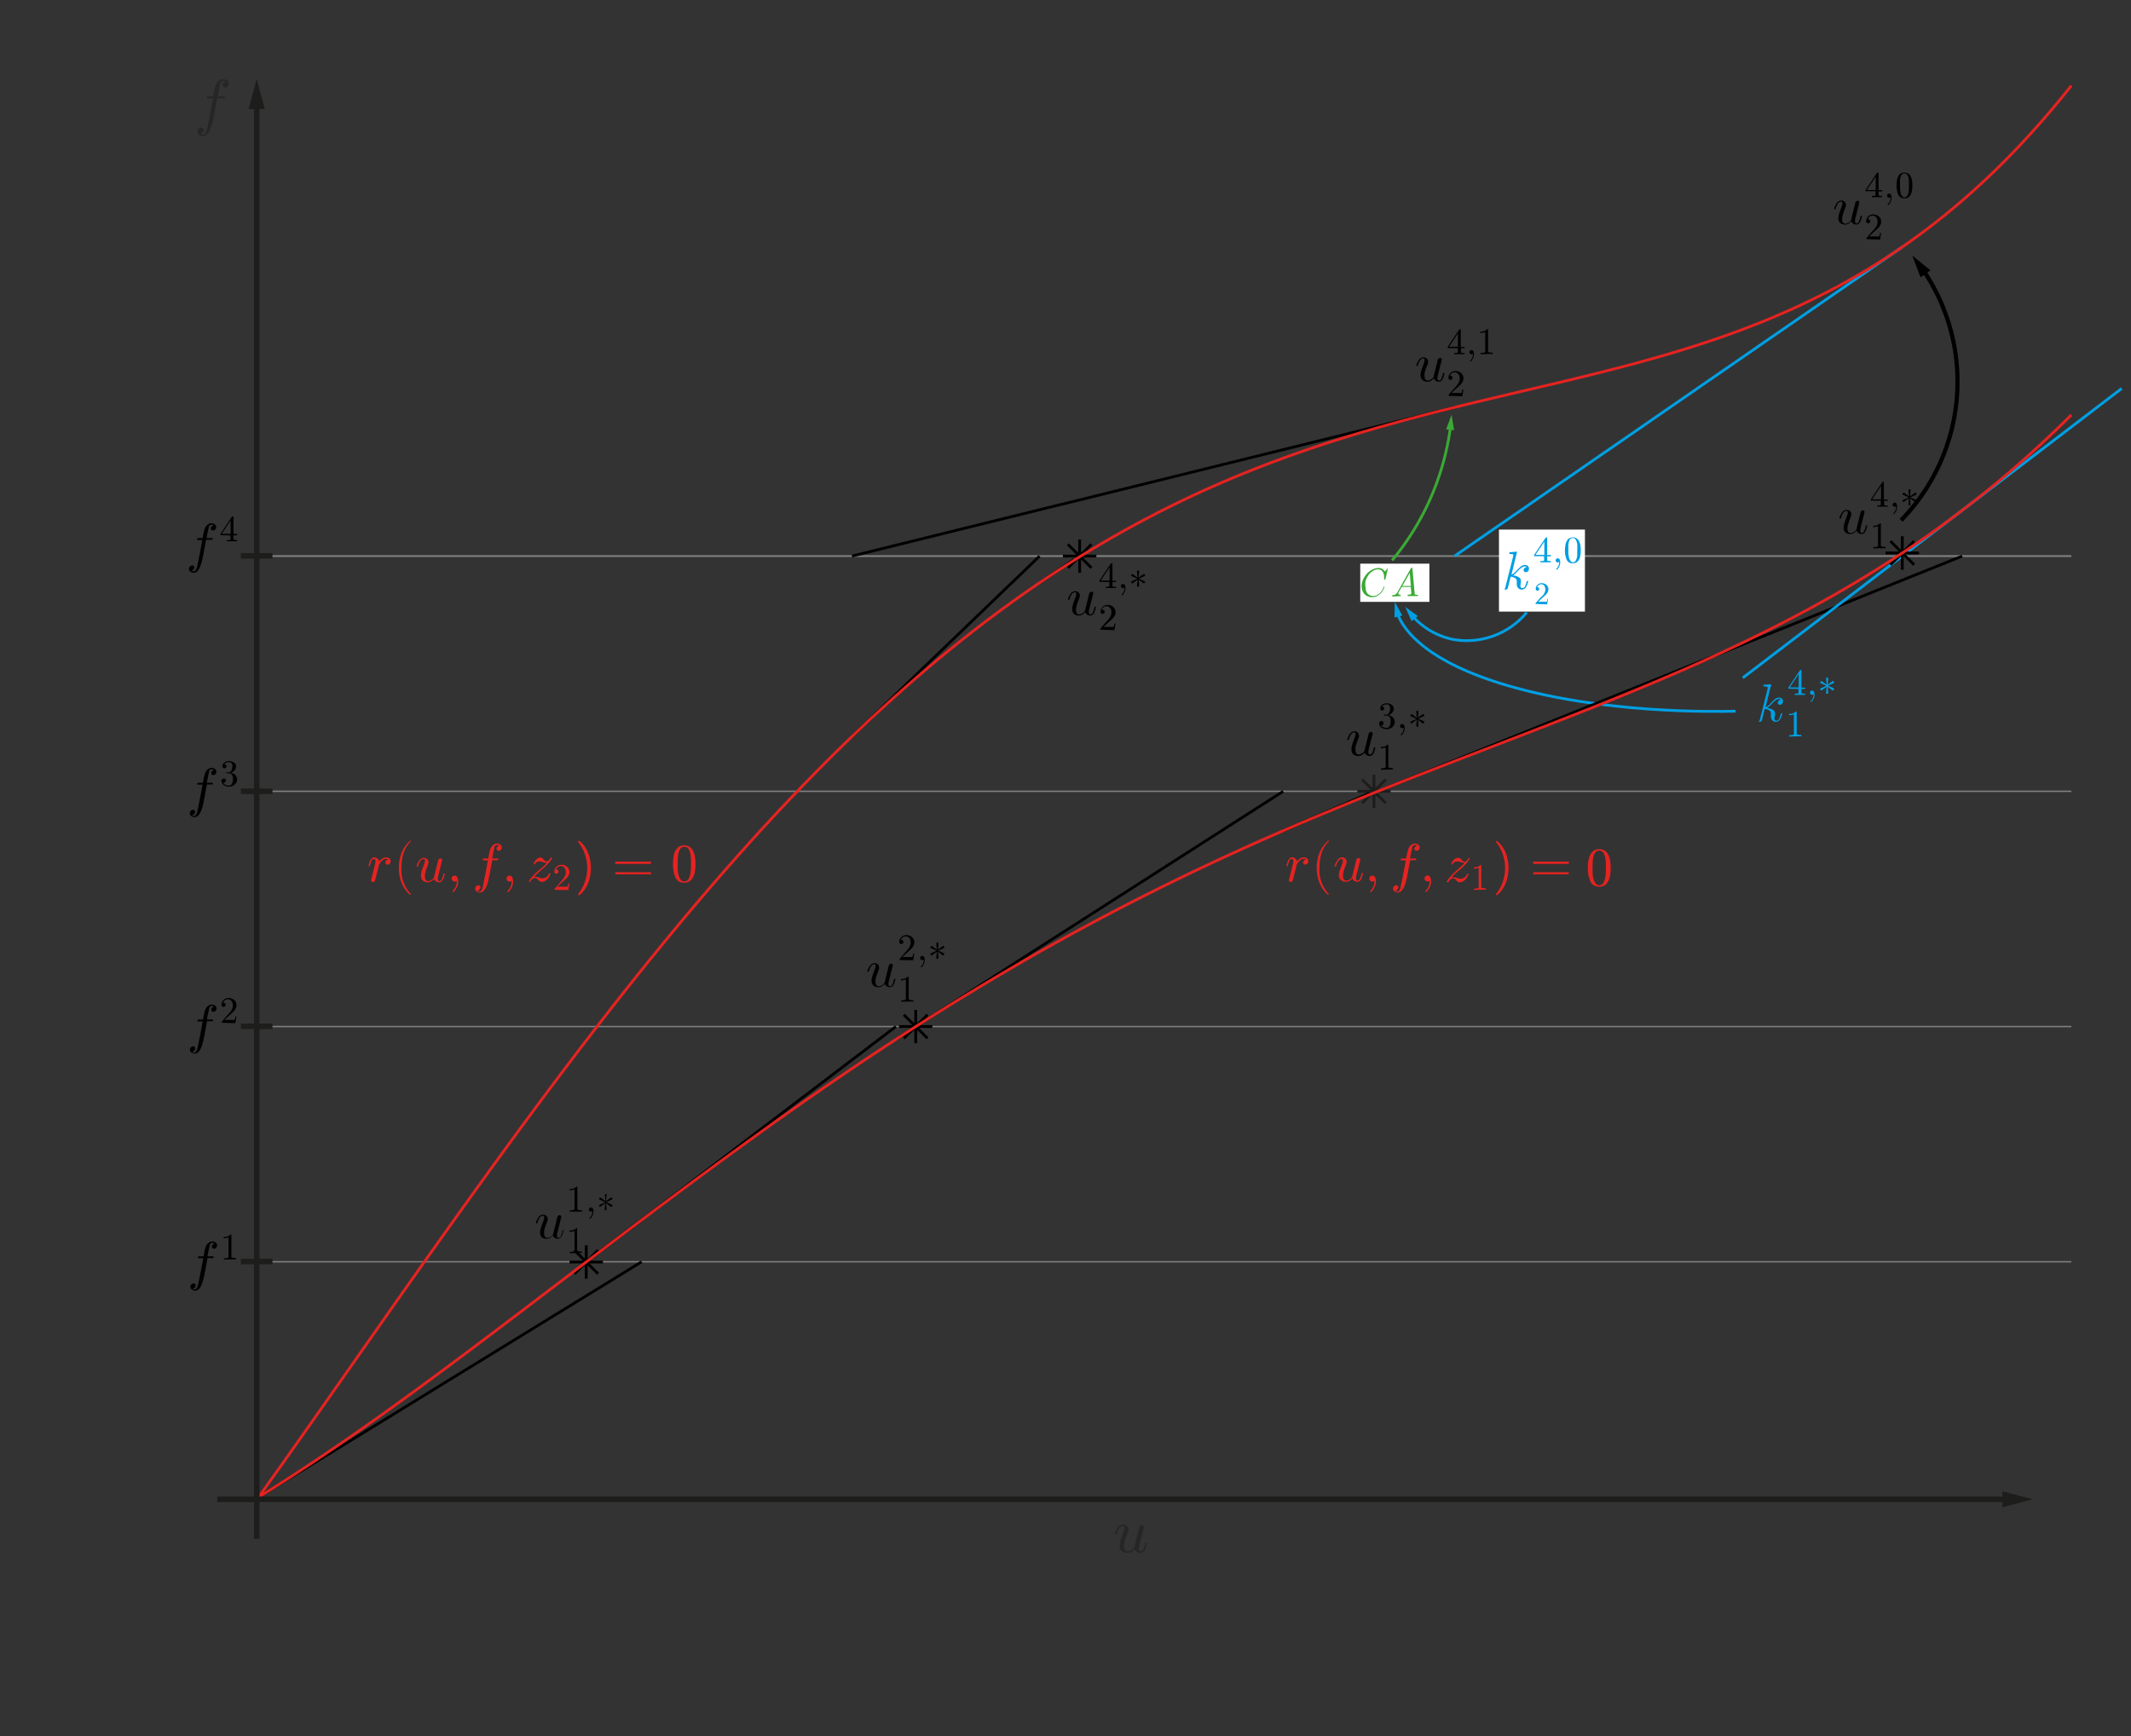 <svg xmlns="http://www.w3.org/2000/svg" viewBox="0 0 382.68 311.81"><rect x="0" y="0" width="382.68" height="311.81" fill="#333333" stroke="none"/><defs><style>.cls-1,.cls-10,.cls-12,.cls-13,.cls-14,.cls-16,.cls-2,.cls-4,.cls-6,.cls-7,.cls-9{fill:none;}.cls-1{stroke:gray;stroke-width:0.25px;}.cls-1,.cls-10,.cls-6,.cls-7,.cls-9{stroke-linejoin:bevel;}.cls-2,.cls-8,.cls-9{stroke:#009fe3;}.cls-12,.cls-13,.cls-16,.cls-18,.cls-2,.cls-4,.cls-8{stroke-miterlimit:10;}.cls-13,.cls-2,.cls-4,.cls-8,.cls-9{stroke-width:0.5px;}.cls-3,.cls-8{fill:#009fe3;}.cls-4{stroke:#3aaa35;}.cls-5{fill:#3aaa35;}.cls-10,.cls-12,.cls-6,.cls-7{stroke:#000;}.cls-12,.cls-14,.cls-6,.cls-7{stroke-width:0.5px;}.cls-7{stroke-dasharray:7.5 4.5;}.cls-10{stroke-width:0.75px;}.cls-11{fill:#e52321;}.cls-13,.cls-16,.cls-18{stroke:#1d1d1b;}.cls-14{stroke:#e52321;stroke-linejoin:round;}.cls-15,.cls-18{fill:#fff;}.cls-17{fill:#1d1d1b;}.cls-19{fill:#262626;}</style></defs><g id="Plot"><line class="cls-1" x1="46.47" y1="226.63" x2="371.97" y2="226.63"/><line class="cls-1" x1="46.47" y1="184.38" x2="371.97" y2="184.38"/><line class="cls-1" x1="46.47" y1="142.13" x2="371.97" y2="142.13"/><line class="cls-1" x1="46.47" y1="99.88" x2="371.97" y2="99.88"/><line class="cls-1" x1="46.47" y1="99.88" x2="371.97" y2="99.88"/><path class="cls-2" d="M274.17,110a14,14,0,0,1-13.33,4.83,13.39,13.39,0,0,1-7.12-4.1"/><polygon class="cls-3" points="254.61 110.65 252.34 109 253.49 111.56 254.61 110.65"/><path class="cls-4" d="M250,100.64a47.14,47.14,0,0,0,10.47-23.93"/><polygon class="cls-5" points="261.13 77.27 260.67 74.5 259.69 77.13 261.13 77.27"/><path class="cls-2" d="M311.67,127.74c-4.13.1-23.79.42-40.93-4.6-14.47-4.25-18.59-9.8-19.78-12.88"/><polygon class="cls-3" points="251.82 110.56 250.48 108.1 250.41 110.91 251.82 110.56"/><polyline class="cls-6" points="46.47 268.88 47.16 268.45 47.85 268.02 48.55 267.6 49.24 267.17 49.94 266.74 50.63 266.32 51.33 265.89 52.02 265.46 52.72 265.04 53.41 264.61 54.11 264.18 54.8 263.76 55.49 263.33 56.19 262.9 56.88 262.48 57.58 262.05 58.27 261.62 58.97 261.2 59.66 260.77 60.36 260.34 61.05 259.92 61.75 259.49 62.44 259.06 63.14 258.63 63.83 258.21 64.53 257.78 65.22 257.36 65.91 256.93 66.61 256.5 67.3 256.07 68 255.65 68.69 255.22 69.39 254.79 70.08 254.37 70.78 253.94 71.47 253.51 72.17 253.09 72.86 252.66 73.56 252.23 74.25 251.81 74.94 251.38 75.64 250.95 76.33 250.53 77.03 250.1 77.72 249.67 78.42 249.25 79.11 248.82 79.81 248.39 80.5 247.97 81.2 247.54 81.89 247.11 82.58 246.69 83.28 246.26 83.97 245.83 84.67 245.41 85.36 244.98 86.06 244.55 86.75 244.13 87.45 243.7 88.14 243.27 88.84 242.84 89.53 242.42 90.23 241.99 90.92 241.56 91.61 241.14 92.31 240.71 93 240.28 93.7 239.86 94.39 239.43 95.09 239 95.78 238.58 96.48 238.15 97.17 237.72 97.87 237.3 98.56 236.87 99.26 236.44 99.95 236.02 100.65 235.59 101.34 235.16 102.03 234.74 102.73 234.31 103.42 233.88 104.12 233.46 104.81 233.03 105.51 232.6 106.2 232.18 106.9 231.75 107.59 231.32 108.29 230.9 108.98 230.47 109.68 230.04 110.37 229.62 111.06 229.19 111.76 228.76 112.45 228.34 113.15 227.91 113.84 227.48 114.54 227.05 115.23 226.63"/><polyline class="cls-6" points="115.23 219.13 115.13 219.2 115.03 219.28 114.93 219.35 114.83 219.43 114.73 219.5 114.63 219.58 114.53 219.66 114.43 219.73 114.33 219.81 114.23 219.88 114.13 219.96 114.03 220.03 113.92 220.11 113.83 220.19 113.72 220.26 113.62 220.34 113.52 220.41 113.42 220.49 113.32 220.56 113.22 220.64 113.12 220.72 113.02 220.79 112.92 220.87 112.82 220.94 112.72 221.02 112.62 221.09 112.52 221.17 112.42 221.25 112.32 221.32 112.22 221.4 112.11 221.47 112.02 221.55 111.91 221.63 111.81 221.7 111.71 221.78 111.61 221.85 111.51 221.93 111.41 222 111.31 222.08 111.21 222.16 111.11 222.23 111.01 222.31 110.91 222.38 110.81 222.46 110.71 222.53 110.61 222.61 110.51 222.69 110.41 222.76 110.31 222.84 110.2 222.91 110.1 222.99 110 223.07 109.9 223.14 109.8 223.22 109.7 223.29 109.6 223.37 109.5 223.44 109.4 223.52 109.3 223.6 109.2 223.67 109.1 223.75 109 223.82 108.9 223.9 108.8 223.97 108.7 224.05 108.6 224.13 108.5 224.2 108.39 224.28 108.29 224.35 108.19 224.43 108.09 224.51 107.99 224.58 107.89 224.66 107.79 224.73 107.69 224.81 107.59 224.88 107.49 224.96 107.39 225.04 107.29 225.11 107.19 225.19 107.09 225.26 106.99 225.34 106.89 225.41 106.79 225.49 106.69 225.57 106.58 225.64 106.48 225.72 106.38 225.79 106.28 225.87 106.18 225.95 106.08 226.02 105.98 226.1 105.88 226.17 105.78 226.25 105.68 226.32 105.58 226.4 105.48 226.48 105.38 226.55 105.28 226.63"/><polyline class="cls-6" points="105.28 226.67 105.84 226.24 106.4 225.81 106.96 225.39 107.52 224.96 108.09 224.53 108.65 224.1 109.21 223.68 109.77 223.25 110.33 222.82 110.89 222.4 111.46 221.97 112.02 221.54 112.58 221.11 113.14 220.69 113.7 220.26 114.27 219.83 114.83 219.41 115.39 218.98 115.95 218.55 116.51 218.12 117.07 217.7 117.64 217.27 118.2 216.84 118.76 216.42 119.32 215.99 119.88 215.56 120.44 215.13 121 214.71 121.57 214.28 122.13 213.85 122.69 213.43 123.25 213 123.81 212.57 124.38 212.14 124.94 211.72 125.5 211.29 126.06 210.86 126.62 210.44 127.18 210.01 127.75 209.58 128.31 209.15 128.87 208.73 129.43 208.3 129.99 207.87 130.55 207.44 131.12 207.02 131.68 206.59 132.24 206.16 132.8 205.74 133.36 205.31 133.92 204.88 134.49 204.46 135.05 204.03 135.61 203.6 136.17 203.17 136.73 202.75 137.29 202.32 137.86 201.89 138.42 201.46 138.98 201.04 139.54 200.61 140.1 200.18 140.66 199.76 141.23 199.33 141.79 198.9 142.35 198.47 142.91 198.05 143.47 197.62 144.03 197.19 144.6 196.77 145.16 196.34 145.72 195.91 146.28 195.48 146.84 195.06 147.41 194.63 147.97 194.2 148.53 193.78 149.09 193.35 149.65 192.92 150.21 192.49 150.78 192.07 151.34 191.64 151.9 191.21 152.46 190.78 153.02 190.36 153.58 189.93 154.15 189.5 154.71 189.08 155.27 188.65 155.83 188.22 156.39 187.79 156.95 187.37 157.51 186.94 158.08 186.51 158.64 186.09 159.2 185.66 159.76 185.23 160.32 184.81 160.88 184.38"/><polyline class="cls-7" points="160.88 186.69 160.92 186.67 160.96 186.64 160.99 186.62 161.03 186.6 161.06 186.57 161.1 186.55 161.14 186.53 161.17 186.5 161.21 186.48 161.24 186.46 161.28 186.43 161.32 186.41 161.35 186.39 161.39 186.36 161.42 186.34 161.46 186.32 161.5 186.29 161.53 186.27 161.57 186.25 161.6 186.22 161.64 186.2 161.67 186.18 161.71 186.15 161.75 186.13 161.78 186.11 161.82 186.08 161.85 186.06 161.89 186.04 161.93 186.01 161.96 185.99 162 185.97 162.03 185.94 162.07 185.92 162.1 185.9 162.14 185.87 162.18 185.85 162.21 185.83 162.25 185.8 162.28 185.78 162.32 185.76 162.35 185.73 162.39 185.71 162.43 185.69 162.46 185.66 162.5 185.64 162.53 185.62 162.57 185.59 162.61 185.57 162.64 185.55 162.68 185.52 162.71 185.5 162.75 185.48 162.79 185.45 162.82 185.43 162.86 185.41 162.89 185.38 162.93 185.36 162.97 185.34 163 185.31 163.04 185.29 163.07 185.27 163.11 185.24 163.14 185.22 163.18 185.19 163.22 185.17 163.25 185.15 163.29 185.13 163.32 185.1 163.36 185.08 163.4 185.06 163.43 185.03 163.47 185.01 163.5 184.99 163.54 184.96 163.57 184.94 163.61 184.91 163.65 184.89 163.68 184.87 163.72 184.84 163.75 184.82 163.79 184.8 163.83 184.78 163.86 184.75 163.9 184.73 163.93 184.71 163.97 184.68 164 184.66 164.04 184.63 164.08 184.61 164.11 184.59 164.15 184.56 164.18 184.54 164.22 184.52 164.26 184.49 164.29 184.47 164.33 184.45 164.36 184.42 164.4 184.4 164.44 184.38"/><polyline class="cls-6" points="164.44 184.4 165.1 183.97 165.77 183.54 166.44 183.12 167.1 182.69 167.77 182.26 168.44 181.84 169.1 181.41 169.77 180.98 170.44 180.56 171.1 180.13 171.77 179.7 172.44 179.27 173.1 178.85 173.77 178.42 174.44 177.99 175.1 177.57 175.77 177.14 176.43 176.71 177.1 176.28 177.77 175.86 178.43 175.43 179.1 175 179.77 174.58 180.43 174.15 181.1 173.72 181.77 173.3 182.43 172.87 183.1 172.44 183.77 172.01 184.43 171.59 185.1 171.16 185.77 170.73 186.43 170.31 187.1 169.88 187.77 169.45 188.43 169.03 189.1 168.6 189.77 168.17 190.43 167.75 191.1 167.32 191.77 166.89 192.43 166.47 193.1 166.04 193.77 165.61 194.43 165.18 195.1 164.76 195.77 164.33 196.43 163.9 197.1 163.48 197.77 163.05 198.43 162.62 199.1 162.19 199.77 161.77 200.43 161.34 201.1 160.91 201.77 160.49 202.43 160.06 203.1 159.63 203.77 159.21 204.43 158.78 205.1 158.35 205.77 157.93 206.43 157.5 207.1 157.07 207.76 156.64 208.43 156.22 209.1 155.79 209.76 155.36 210.43 154.94 211.1 154.51 211.76 154.08 212.43 153.66 213.1 153.23 213.76 152.8 214.43 152.38 215.1 151.95 215.76 151.52 216.43 151.09 217.1 150.67 217.76 150.24 218.43 149.81 219.1 149.39 219.76 148.96 220.43 148.53 221.1 148.1 221.76 147.68 222.43 147.25 223.1 146.82 223.76 146.4 224.43 145.97 225.1 145.54 225.76 145.12 226.43 144.69 227.1 144.26 227.76 143.84 228.43 143.41 229.1 142.98 229.76 142.56 230.43 142.13"/><polyline class="cls-6" points="230.43 149.21 230.59 149.14 230.76 149.07 230.92 149 231.09 148.93 231.25 148.85 231.42 148.78 231.58 148.71 231.75 148.64 231.91 148.57 232.08 148.5 232.24 148.43 232.41 148.35 232.57 148.28 232.74 148.21 232.9 148.14 233.06 148.07 233.23 148 233.39 147.92 233.56 147.85 233.72 147.78 233.89 147.71 234.05 147.64 234.22 147.57 234.38 147.49 234.55 147.42 234.71 147.35 234.88 147.28 235.04 147.21 235.21 147.14 235.37 147.06 235.53 146.99 235.7 146.92 235.86 146.85 236.03 146.78 236.19 146.71 236.36 146.64 236.52 146.56 236.69 146.49 236.85 146.42 237.02 146.35 237.18 146.28 237.34 146.21 237.51 146.13 237.67 146.06 237.84 145.99 238 145.92 238.17 145.85 238.33 145.78 238.5 145.71 238.66 145.63 238.83 145.56 238.99 145.49 239.16 145.42 239.32 145.35 239.49 145.28 239.65 145.21 239.81 145.13 239.98 145.06 240.14 144.99 240.31 144.92 240.47 144.85 240.64 144.78 240.8 144.7 240.97 144.63 241.13 144.56 241.3 144.49 241.46 144.42 241.63 144.35 241.79 144.27 241.96 144.2 242.12 144.13 242.28 144.06 242.45 143.99 242.61 143.92 242.78 143.84 242.94 143.77 243.11 143.7 243.27 143.63 243.44 143.56 243.6 143.49 243.77 143.42 243.93 143.34 244.09 143.27 244.26 143.2 244.42 143.13 244.59 143.06 244.75 142.99 244.92 142.91 245.08 142.84 245.25 142.77 245.41 142.7 245.58 142.63 245.74 142.56 245.91 142.49 246.07 142.41 246.24 142.34 246.4 142.27 246.56 142.2 246.73 142.13"/><polyline class="cls-6" points="246.73 142.41 247.8 141.98 248.86 141.55 249.93 141.12 251 140.69 252.06 140.26 253.13 139.83 254.2 139.4 255.27 138.97 256.33 138.54 257.4 138.11 258.47 137.68 259.53 137.25 260.6 136.82 261.67 136.39 262.74 135.96 263.8 135.53 264.87 135.1 265.94 134.68 267 134.25 268.07 133.82 269.14 133.39 270.2 132.96 271.27 132.53 272.34 132.1 273.41 131.67 274.47 131.24 275.54 130.81 276.61 130.38 277.68 129.95 278.74 129.52 279.81 129.09 280.88 128.66 281.94 128.23 283.01 127.8 284.08 127.37 285.14 126.94 286.21 126.51 287.28 126.08 288.35 125.65 289.41 125.22 290.48 124.79 291.55 124.36 292.61 123.94 293.68 123.5 294.75 123.08 295.82 122.65 296.88 122.22 297.95 121.79 299.02 121.36 300.08 120.93 301.15 120.5 302.22 120.07 303.29 119.64 304.35 119.21 305.42 118.78 306.49 118.35 307.55 117.92 308.62 117.49 309.69 117.06 310.75 116.63 311.82 116.2 312.89 115.77 313.96 115.34 315.02 114.91 316.09 114.48 317.16 114.05 318.23 113.63 319.29 113.19 320.36 112.77 321.43 112.34 322.49 111.91 323.56 111.48 324.63 111.05 325.69 110.62 326.76 110.19 327.83 109.76 328.9 109.33 329.96 108.9 331.03 108.47 332.1 108.04 333.16 107.61 334.23 107.18 335.3 106.75 336.37 106.32 337.43 105.89 338.5 105.46 339.57 105.03 340.63 104.6 341.7 104.17 342.77 103.74 343.83 103.31 344.9 102.89 345.97 102.45 347.04 102.03 348.1 101.6 349.17 101.17 350.24 100.74 351.31 100.31 352.37 99.88"/><polyline class="cls-8" points="381 69.78 380.32 70.31 379.63 70.83 378.94 71.36 378.26 71.88 377.57 72.41 376.88 72.93 376.19 73.46 375.51 73.98 374.82 74.51 374.13 75.03 373.45 75.56 372.76 76.08 372.07 76.61 371.38 77.13 370.7 77.66 370.01 78.18 369.32 78.71 368.63 79.23 367.95 79.76 367.26 80.28 366.57 80.81 365.89 81.33 365.2 81.86 364.51 82.38 363.82 82.91 363.14 83.43 362.45 83.95 361.76 84.48 361.08 85 360.39 85.53 359.7 86.06 359.01 86.58 358.33 87.11 357.64 87.63 356.95 88.15 356.27 88.68 355.58 89.2 354.89 89.73 354.2 90.25 353.52 90.78 352.83 91.3 352.14 91.83 351.46 92.35 350.77 92.88 350.08 93.4 349.39 93.93 348.71 94.45 348.02 94.98 347.33 95.5 346.64 96.03 345.96 96.55 345.27 97.08 344.58 97.6 343.9 98.13 343.21 98.65 342.52 99.18 341.83 99.7 341.15 100.23 340.46 100.75 339.77 101.28 339.09 101.8 338.4 102.33 337.71 102.85 337.02 103.38 336.34 103.9 335.65 104.43 334.96 104.95 334.28 105.48 333.59 106 332.9 106.53 332.21 107.05 331.53 107.58 330.84 108.1 330.15 108.63 329.47 109.15 328.78 109.67 328.09 110.2 327.4 110.72 326.72 111.25 326.03 111.78 325.34 112.3 324.65 112.83 323.97 113.35 323.28 113.88 322.59 114.4 321.91 114.92 321.22 115.45 320.53 115.97 319.85 116.5 319.16 117.02 318.47 117.55 317.78 118.07 317.1 118.6 316.41 119.12 315.72 119.65 315.04 120.17 314.35 120.7 313.66 121.22 312.97 121.75"/><polyline class="cls-9" points="341.61 44.36 340.79 44.92 339.98 45.48 339.17 46.04 338.36 46.6 337.55 47.16 336.73 47.72 335.92 48.28 335.11 48.85 334.3 49.41 333.49 49.97 332.67 50.53 331.86 51.09 331.05 51.65 330.24 52.21 329.42 52.77 328.61 53.33 327.8 53.89 326.99 54.45 326.18 55.02 325.36 55.58 324.55 56.14 323.74 56.7 322.93 57.26 322.12 57.82 321.3 58.38 320.49 58.94 319.68 59.5 318.87 60.06 318.05 60.62 317.24 61.18 316.43 61.74 315.62 62.3 314.81 62.87 313.99 63.43 313.18 63.99 312.37 64.55 311.56 65.11 310.74 65.67 309.93 66.23 309.12 66.79 308.31 67.35 307.5 67.91 306.68 68.47 305.87 69.03 305.06 69.59 304.25 70.16 303.44 70.72 302.62 71.28 301.81 71.84 301 72.4 300.19 72.96 299.37 73.52 298.56 74.08 297.75 74.64 296.94 75.2 296.13 75.76 295.31 76.33 294.5 76.89 293.69 77.45 292.88 78.01 292.06 78.57 291.25 79.13 290.44 79.69 289.63 80.25 288.82 80.81 288 81.37 287.19 81.93 286.38 82.49 285.57 83.05 284.76 83.61 283.94 84.18 283.13 84.74 282.32 85.3 281.51 85.86 280.69 86.42 279.88 86.98 279.07 87.54 278.26 88.1 277.45 88.66 276.63 89.22 275.82 89.78 275.01 90.34 274.2 90.91 273.39 91.47 272.57 92.03 271.76 92.59 270.95 93.15 270.14 93.71 269.32 94.27 268.51 94.83 267.7 95.39 266.89 95.95 266.08 96.51 265.26 97.07 264.45 97.63 263.64 98.19 262.83 98.76 262.01 99.32 261.2 99.88"/><polyline class="cls-6" points="261.2 73.17 260.11 73.44 259.02 73.71 257.92 73.98 256.83 74.25 255.74 74.52 254.65 74.79 253.55 75.06 252.46 75.33 251.37 75.6 250.27 75.87 249.18 76.14 248.09 76.41 246.99 76.68 245.9 76.95 244.81 77.22 243.72 77.48 242.62 77.75 241.53 78.03 240.44 78.3 239.34 78.56 238.25 78.83 237.16 79.1 236.06 79.37 234.97 79.64 233.88 79.91 232.79 80.18 231.69 80.45 230.6 80.72 229.51 80.99 228.41 81.26 227.32 81.53 226.23 81.8 225.13 82.07 224.04 82.34 222.95 82.61 221.86 82.88 220.76 83.15 219.67 83.42 218.58 83.69 217.48 83.96 216.39 84.23 215.3 84.5 214.21 84.77 213.11 85.04 212.02 85.31 210.93 85.58 209.83 85.85 208.74 86.12 207.65 86.39 206.55 86.66 205.46 86.93 204.37 87.2 203.28 87.47 202.18 87.74 201.09 88.01 200 88.28 198.9 88.55 197.81 88.82 196.72 89.09 195.62 89.36 194.53 89.63 193.44 89.9 192.34 90.17 191.25 90.44 190.16 90.7 189.07 90.97 187.97 91.24 186.88 91.51 185.79 91.78 184.69 92.05 183.6 92.32 182.51 92.59 181.41 92.86 180.32 93.13 179.23 93.4 178.14 93.67 177.04 93.94 175.95 94.21 174.86 94.48 173.76 94.75 172.67 95.02 171.58 95.29 170.49 95.56 169.39 95.83 168.3 96.1 167.21 96.37 166.11 96.64 165.02 96.91 163.93 97.18 162.83 97.45 161.74 97.72 160.65 97.99 159.56 98.26 158.46 98.53 157.37 98.8 156.28 99.07 155.18 99.34 154.09 99.61 153 99.88"/><polyline class="cls-6" points="153 132.28 153.34 131.96 153.68 131.63 154.02 131.3 154.36 130.98 154.7 130.65 155.04 130.32 155.38 129.99 155.72 129.67 156.06 129.34 156.4 129.01 156.74 128.68 157.08 128.36 157.42 128.03 157.76 127.7 158.1 127.38 158.44 127.05 158.78 126.72 159.12 126.39 159.46 126.07 159.8 125.74 160.14 125.41 160.49 125.08 160.82 124.76 161.16 124.43 161.51 124.1 161.85 123.77 162.19 123.45 162.53 123.12 162.87 122.79 163.21 122.47 163.55 122.14 163.89 121.81 164.23 121.48 164.57 121.16 164.91 120.83 165.25 120.5 165.59 120.17 165.93 119.85 166.27 119.52 166.61 119.19 166.95 118.86 167.29 118.54 167.63 118.21 167.97 117.88 168.31 117.55 168.65 117.23 168.99 116.9 169.33 116.57 169.67 116.25 170.01 115.92 170.35 115.59 170.69 115.26 171.03 114.94 171.38 114.61 171.72 114.28 172.06 113.95 172.4 113.63 172.74 113.3 173.08 112.97 173.42 112.64 173.76 112.32 174.1 111.99 174.44 111.66 174.78 111.33 175.12 111.01 175.46 110.68 175.8 110.35 176.14 110.03 176.48 109.7 176.82 109.37 177.16 109.04 177.5 108.72 177.84 108.39 178.18 108.06 178.52 107.73 178.86 107.41 179.2 107.08 179.54 106.75 179.88 106.42 180.22 106.1 180.56 105.77 180.9 105.44 181.24 105.11 181.59 104.79 181.93 104.46 182.26 104.13 182.61 103.81 182.95 103.48 183.29 103.15 183.63 102.82 183.97 102.5 184.31 102.17 184.65 101.84 184.99 101.51 185.33 101.19 185.67 100.86 186.01 100.53 186.35 100.2 186.69 99.88"/><polyline class="cls-7" points="186.69 104.67 186.76 104.62 186.83 104.57 186.9 104.53 186.97 104.48 187.05 104.43 187.12 104.38 187.19 104.33 187.26 104.28 187.33 104.23 187.4 104.19 187.47 104.14 187.55 104.09 187.62 104.04 187.69 103.99 187.76 103.94 187.83 103.9 187.9 103.85 187.97 103.8 188.05 103.75 188.12 103.7 188.19 103.65 188.26 103.61 188.33 103.56 188.4 103.51 188.47 103.46 188.55 103.41 188.62 103.36 188.69 103.31 188.76 103.27 188.83 103.22 188.9 103.17 188.97 103.12 189.05 103.07 189.12 103.02 189.19 102.98 189.26 102.93 189.33 102.88 189.4 102.83 189.47 102.78 189.55 102.73 189.62 102.69 189.69 102.64 189.76 102.59 189.83 102.54 189.9 102.49 189.97 102.44 190.05 102.39 190.12 102.35 190.19 102.3 190.26 102.25 190.33 102.2 190.4 102.15 190.47 102.11 190.55 102.06 190.62 102.01 190.69 101.96 190.76 101.91 190.83 101.86 190.9 101.81 190.97 101.77 191.05 101.72 191.12 101.67 191.19 101.62 191.26 101.57 191.33 101.52 191.4 101.47 191.47 101.43 191.55 101.38 191.62 101.33 191.69 101.28 191.76 101.23 191.83 101.19 191.9 101.14 191.97 101.09 192.05 101.04 192.12 100.99 192.19 100.94 192.26 100.89 192.33 100.85 192.4 100.8 192.47 100.75 192.55 100.7 192.62 100.65 192.69 100.6 192.76 100.56 192.83 100.51 192.9 100.46 192.98 100.41 193.05 100.36 193.12 100.31 193.19 100.27 193.26 100.22 193.33 100.17 193.4 100.12 193.48 100.07 193.55 100.02 193.62 99.97 193.69 99.93 193.76 99.88"/><path class="cls-10" d="M341.4,93.44a35.66,35.66,0,0,0,4-44.87"/><polygon points="346.66 48.55 343.39 45.89 344.89 49.82 346.66 48.55"/><path class="cls-11" d="M66.63,158.18a.22.22,0,0,1,0-.09l.73-2.91a2.33,2.33,0,0,0,.07-.47c0-.28-.1-.42-.29-.42a.49.49,0,0,0-.45.36,7.71,7.71,0,0,0-.28.93.05.05,0,0,1,0,0l-.06,0h-.11a.07.07,0,0,1-.06,0,.1.1,0,0,1,0-.07c.07-.28.13-.52.2-.71a1.62,1.62,0,0,1,.31-.54.63.63,0,0,1,.52-.25,1,1,0,0,1,.59.2.8.8,0,0,1,.31.52,2,2,0,0,1,.56-.53,1.32,1.32,0,0,1,.7-.19.84.84,0,0,1,.54.18.59.59,0,0,1,.24.5.66.66,0,0,1-.15.43.52.52,0,0,1-.41.18.36.36,0,0,1-.27-.1.34.34,0,0,1-.11-.25.52.52,0,0,1,.16-.38.44.44,0,0,1,.36-.17.57.57,0,0,0-.38-.13,1,1,0,0,0-.73.3,3.19,3.19,0,0,0-.56.75l-.69,2.79a.37.37,0,0,1-.15.22.39.39,0,0,1-.26.1.28.28,0,0,1-.2-.08A.23.23,0,0,1,66.63,158.18Z"/><path class="cls-11" d="M73.69,160.76a4.55,4.55,0,0,1-.93-1,6,6,0,0,1-.65-1.19,6.83,6.83,0,0,1-.37-1.31,7.84,7.84,0,0,1-.12-1.37,8,8,0,0,1,.12-1.39,7.15,7.15,0,0,1,.37-1.32,6,6,0,0,1,.65-1.19,5.29,5.29,0,0,1,.93-1s0,0,0,0h.09l0,0a.14.14,0,0,1,0,.06s0,.06,0,.07a4.9,4.9,0,0,0-.8,1,5.83,5.83,0,0,0-.51,1.14,7.32,7.32,0,0,0-.28,1.25,9.77,9.77,0,0,0-.09,1.35,6.28,6.28,0,0,0,1.67,4.71.13.13,0,0,1,0,.08.17.17,0,0,1,0,.05s0,0,0,0h-.09S73.69,160.77,73.69,160.76Z"/><path class="cls-11" d="M75.59,157.28a3,3,0,0,1,.08-.65,6.57,6.57,0,0,1,.25-.75l.26-.71a1.76,1.76,0,0,0,.13-.59c0-.19-.07-.29-.21-.29a.74.74,0,0,0-.64.4,3.09,3.09,0,0,0-.37.89.08.08,0,0,1-.08.06H74.9c-.06,0-.09,0-.09-.1v0a3.44,3.44,0,0,1,.49-1,1,1,0,0,1,.81-.45.85.85,0,0,1,.6.23.75.75,0,0,1,.24.58,1,1,0,0,1-.09.39c0,.07-.09.25-.19.51a6.76,6.76,0,0,0-.23.66c0,.18-.1.35-.13.52a2.21,2.21,0,0,0,0,.51,1,1,0,0,0,.13.54.48.48,0,0,0,.45.22,1.3,1.3,0,0,0,1.09-.76s0-.06,0-.08v-.07l.71-2.83a.4.4,0,0,1,.15-.22.41.41,0,0,1,.26-.09.29.29,0,0,1,.2.07.26.26,0,0,1,.09.21v.07l-.71,2.81a2.58,2.58,0,0,0-.06.48c0,.27.09.41.28.41s.36-.13.46-.39a4.5,4.5,0,0,0,.26-.89.1.1,0,0,1,.09-.06h.11a.07.07,0,0,1,.06,0,.09.09,0,0,1,0,.06c-.07.28-.14.52-.2.72a1.62,1.62,0,0,1-.31.54.66.66,0,0,1-.53.24,1,1,0,0,1-.55-.17,1,1,0,0,1-.34-.45,1.82,1.82,0,0,1-.51.45,1.35,1.35,0,0,1-1.52-.14A1.11,1.11,0,0,1,75.59,157.28Z"/><path class="cls-11" d="M81.24,160.1a.1.1,0,0,1,.05-.08,2.6,2.6,0,0,0,.54-.78,2.25,2.25,0,0,0,.2-.93v-.12a.54.54,0,0,1-.39.15.55.55,0,0,1-.54-.54.49.49,0,0,1,.16-.37.52.52,0,0,1,.38-.15.5.5,0,0,1,.49.31,1.66,1.66,0,0,1,.15.72,2.52,2.52,0,0,1-.21,1,3,3,0,0,1-.62.89h-.06a.16.16,0,0,1-.1,0A.14.14,0,0,1,81.24,160.1Z"/><path class="cls-11" d="M85.67,160a.72.72,0,0,0,.44.14c.23,0,.42-.26.57-.77.06-.25.22-1.06.49-2.45l.45-2.38h-.83c-.07,0-.11-.05-.11-.13s.08-.22.13-.22h.87l.12-.64c0-.19.07-.36.1-.5s.07-.27.1-.39a2.57,2.57,0,0,1,.17-.41,1.5,1.5,0,0,1,.45-.52.93.93,0,0,1,.6-.22,1.07,1.07,0,0,1,.43.09.7.7,0,0,1,.32.24.52.52,0,0,1,.13.37.6.6,0,0,1-.16.42.52.52,0,0,1-.4.18.39.39,0,0,1-.26-.09.3.3,0,0,1-.11-.26.52.52,0,0,1,.14-.37.57.57,0,0,1,.36-.18.73.73,0,0,0-.45-.14.4.4,0,0,0-.28.14.75.75,0,0,0-.17.3c0,.16-.13.6-.27,1.33l-.12.65h1q.09,0,.09.12a.64.64,0,0,0,0,.09.3.3,0,0,1,0,.1.08.08,0,0,1-.07,0h-1l-.44,2.38q-.11.51-.21,1a8.78,8.78,0,0,1-.31,1.1,2.88,2.88,0,0,1-.52.95.93.93,0,0,1-.73.38,1.07,1.07,0,0,1-.6-.19.6.6,0,0,1-.26-.5.65.65,0,0,1,.16-.43.53.53,0,0,1,.4-.18.45.45,0,0,1,.28.09.33.33,0,0,1,.11.26.52.52,0,0,1-.16.38A.48.48,0,0,1,85.67,160Z"/><path class="cls-11" d="M91.1,160.1a.1.1,0,0,1,.05-.08,2.43,2.43,0,0,0,.54-.78,2.25,2.25,0,0,0,.2-.93v-.12a.53.53,0,0,1-.39.15.51.51,0,0,1-.38-.16.49.49,0,0,1-.16-.38.49.49,0,0,1,.16-.37.54.54,0,0,1,.38-.15.5.5,0,0,1,.49.31,1.66,1.66,0,0,1,.16.72,2.53,2.53,0,0,1-.22,1,3,3,0,0,1-.62.89h-.06a.12.12,0,0,1-.09,0A.12.12,0,0,1,91.1,160.1Z"/><path class="cls-11" d="M95.07,158.45c-.06,0-.09,0-.09-.08a.08.08,0,0,1,0-.07,4.76,4.76,0,0,1,.62-.87c.25-.27.53-.55.84-.83l1-.85a9.07,9.07,0,0,0,.76-.75h0a2,2,0,0,1-.63-.14,2.31,2.31,0,0,0-.65-.14,1.25,1.25,0,0,0-.5.11.51.51,0,0,0-.31.35.08.08,0,0,1-.08.07h-.12s-.08,0-.08-.09v0a1.86,1.86,0,0,1,.26-.53,1.49,1.49,0,0,1,.43-.4A.92.92,0,0,1,97,154a.55.55,0,0,1,.32.09,3,3,0,0,1,.3.27,1.35,1.35,0,0,0,.28.27.4.4,0,0,0,.27.09.5.5,0,0,0,.38-.2,2.69,2.69,0,0,0,.34-.48.07.07,0,0,1,.07,0h.11a.08.08,0,0,1,.06,0,.15.15,0,0,1,0,.07.13.13,0,0,1,0,.06,5.24,5.24,0,0,1-.61.85,11.48,11.48,0,0,1-.92.9c-.38.33-.69.62-.95.85s-.5.48-.73.72h.21a2.22,2.22,0,0,1,.65.13,2.2,2.2,0,0,0,.63.14,1.24,1.24,0,0,0,.49-.11,1.3,1.3,0,0,0,.43-.29,1,1,0,0,0,.24-.43c0-.05,0-.08.08-.08h.12a.09.09,0,0,1,.06,0,.19.19,0,0,1,0,.07v0a2.36,2.36,0,0,1-.31.71,2,2,0,0,1-.56.55,1.19,1.19,0,0,1-.7.22.56.56,0,0,1-.3-.08,2.18,2.18,0,0,1-.31-.27,2.35,2.35,0,0,0-.29-.28.39.39,0,0,0-.26-.09c-.33,0-.62.23-.88.7l-.06,0Z"/><path class="cls-11" d="M99.58,159.84v-.17a.09.09,0,0,1,0,0l1-1.16A4.32,4.32,0,0,0,101,158a2.77,2.77,0,0,0,.3-.4,2.82,2.82,0,0,0,.23-.46,1.64,1.64,0,0,0,.08-.5,1.4,1.4,0,0,0-.11-.53.88.88,0,0,0-.3-.4.82.82,0,0,0-.5-.15.87.87,0,0,0-.52.17.9.9,0,0,0-.33.46h.07a.35.35,0,0,1,.26.1.31.31,0,0,1,.11.26.35.35,0,0,1-.11.27.36.36,0,0,1-.52,0,.38.38,0,0,1-.1-.27,1.27,1.27,0,0,1,.09-.47,1,1,0,0,1,.28-.39,1.18,1.18,0,0,1,.4-.27,1.12,1.12,0,0,1,.48-.1,1.59,1.59,0,0,1,.72.17,1.32,1.32,0,0,1,.53.46,1.25,1.25,0,0,1,.19.7,1.17,1.17,0,0,1-.13.55,1.58,1.58,0,0,1-.33.48,6.15,6.15,0,0,1-.51.5,5.06,5.06,0,0,0-.41.37l-.77.72h1.45l.34,0a1.63,1.63,0,0,0,.16-.62h.2l-.2,1.2Z"/><path class="cls-11" d="M103.87,160.78c-.06,0-.08,0-.08-.08s0-.06,0-.07a7.54,7.54,0,0,0,0-9.44s0,0,0-.08a.14.14,0,0,1,0-.06l.06,0H104l.05,0a4.76,4.76,0,0,1,1.17,1.35,6.51,6.51,0,0,1,.68,1.68,7.9,7.9,0,0,1,.21,1.83,8.58,8.58,0,0,1-.11,1.35,7.62,7.62,0,0,1-.37,1.32,5.32,5.32,0,0,1-.65,1.2,4.55,4.55,0,0,1-.93,1l-.05,0Z"/><path class="cls-11" d="M110.64,155.16a.16.16,0,0,1-.13-.06.19.19,0,0,1,0-.28.16.16,0,0,1,.13-.06h6.12a.14.14,0,0,1,.12.06.22.22,0,0,1,0,.28.14.14,0,0,1-.12.06Zm0,1.88a.16.16,0,0,1-.13-.06.18.18,0,0,1-.06-.13.2.2,0,0,1,.06-.14.19.19,0,0,1,.13-.05h6.12a.17.17,0,0,1,.12.05.19.19,0,0,1,.05.14.17.17,0,0,1-.05.13.14.14,0,0,1-.12.06Z"/><path class="cls-11" d="M122.9,158.31a.86.86,0,0,0,.8-.56,3.49,3.49,0,0,0,.33-1.24q.06-.67.06-1.44c0-.48,0-.93-.06-1.34a3,3,0,0,0-.32-1.13.86.86,0,0,0-.81-.5.87.87,0,0,0-.82.51,3,3,0,0,0-.33,1.12c0,.41-.06.86-.06,1.34s0,.71,0,1a5.62,5.62,0,0,0,.14,1,2.46,2.46,0,0,0,.37.87A.8.8,0,0,0,122.9,158.31Zm0,.24a1.61,1.61,0,0,1-1.63-1,5.91,5.91,0,0,1-.42-2.33,8.05,8.05,0,0,1,.15-1.6,2.65,2.65,0,0,1,.61-1.27,1.6,1.6,0,0,1,1.29-.52,1.66,1.66,0,0,1,1,.31,2,2,0,0,1,.62.81,4.12,4.12,0,0,1,.29,1.07,7.69,7.69,0,0,1,.09,1.2,7.78,7.78,0,0,1-.16,1.56,2.73,2.73,0,0,1-.61,1.24A1.62,1.62,0,0,1,122.9,158.55Z"/><path class="cls-12" d="M339.48,101.44l4.25-4.24m-4.25,0,4.25,4.24m-5.12-2.12h6m-3-3v6"/><path class="cls-12" d="M191.78,102,196,97.76m-4.24,0L196,102m-5.12-2.12h6m-3-3v6"/><path class="cls-12" d="M103.16,228.79l4.24-4.24m-4.24,0,4.24,4.24m-5.12-2.12h6m-3-3v6"/><path class="cls-12" d="M162.31,186.5l4.25-4.24m-4.25,0,4.25,4.24m-5.12-2.12h6m-3-3v6"/><path class="cls-13" d="M244.61,144.25l4.24-4.24m-4.24,0,4.24,4.24m-5.12-2.12h6m-3-3v6"/><polyline class="cls-14" points="46.47 268.88 46.79 268.68 47.12 268.48 47.44 268.27 47.77 268.07 48.09 267.87 48.42 267.67 48.75 267.46 49.07 267.26 49.4 267.05 49.72 266.85 50.05 266.64 50.38 266.43 50.7 266.22 51.03 266.02 51.35 265.81 51.68 265.6 52 265.39 52.33 265.18 52.66 264.97 52.98 264.76 53.31 264.54 53.63 264.33 53.96 264.12 54.28 263.9 54.61 263.69 54.94 263.48 55.26 263.26 55.59 263.05 55.91 262.83 56.24 262.61 56.57 262.4 56.89 262.18 57.22 261.96 57.54 261.74 57.87 261.52 58.2 261.3 58.52 261.08 58.85 260.86 59.17 260.64 59.5 260.42 59.82 260.2 60.15 259.98 60.48 259.75 60.8 259.53 61.13 259.31 61.45 259.08 61.78 258.86 62.1 258.64 62.43 258.41 62.76 258.19 63.08 257.96 63.41 257.73 63.73 257.51 64.06 257.28 64.39 257.05 64.71 256.82 65.04 256.6 65.36 256.37 65.69 256.14 66.02 255.91 66.34 255.68 66.67 255.45 66.99 255.22 67.32 254.99 67.64 254.76 67.97 254.53 68.3 254.29 68.62 254.06 68.95 253.83 69.27 253.6 69.6 253.36 69.92 253.13 70.25 252.9 70.58 252.66 70.9 252.43 71.23 252.19 71.55 251.96 71.88 251.72 72.2 251.49 72.53 251.25 72.86 251.01 73.18 250.78 73.51 250.54 73.83 250.31 74.16 250.07 74.49 249.83 74.81 249.59 75.14 249.35 75.46 249.12 75.79 248.88 76.11 248.64 76.44 248.4 76.77 248.16 77.09 247.92 77.42 247.68 77.74 247.44 78.07 247.2 78.4 246.96 78.72 246.72 79.05 246.48 79.37 246.24 79.7 246 80.03 245.75 80.35 245.51 80.68 245.27 81 245.03 81.33 244.79 81.65 244.54 81.98 244.3 82.31 244.06 82.63 243.81 82.96 243.57 83.28 243.33 83.61 243.08 83.94 242.84 84.26 242.6 84.59 242.35 84.91 242.11 85.24 241.86 85.56 241.62 85.89 241.37 86.22 241.13 86.54 240.88 86.87 240.64 87.19 240.39 87.52 240.15 87.84 239.9 88.17 239.66 88.5 239.41 88.82 239.17 89.15 238.92 89.47 238.67 89.8 238.43 90.13 238.18 90.45 237.94 90.78 237.69 91.1 237.44 91.43 237.19 91.75 236.95 92.08 236.7 92.41 236.46 92.73 236.21 93.06 235.96 93.38 235.71 93.71 235.47 94.04 235.22 94.36 234.97 94.69 234.72 95.01 234.48 95.34 234.23 95.67 233.98 95.99 233.73 96.32 233.49 96.64 233.24 96.97 232.99 97.29 232.74 97.62 232.5 97.95 232.25 98.27 232 98.6 231.75 98.92 231.5 99.25 231.26 99.58 231.01 99.9 230.76 100.23 230.51 100.55 230.26 100.88 230.02 101.2 229.77 101.53 229.52 101.86 229.27 102.18 229.02 102.51 228.78 102.83 228.53 103.16 228.28 103.48 228.03 103.81 227.78 104.14 227.54 104.46 227.29 104.79 227.04 105.11 226.79 105.44 226.54 105.77 226.3 106.09 226.05 106.42 225.8 106.74 225.55 107.07 225.31 107.39 225.06 107.72 224.81 108.05 224.56 108.37 224.32 108.7 224.07 109.02 223.82 109.35 223.57 109.67 223.33 110 223.08 110.33 222.83 110.65 222.59 110.98 222.34 111.3 222.09 111.63 221.85 111.96 221.6 112.28 221.35 112.61 221.11 112.93 220.86 113.26 220.61 113.58 220.37 113.91 220.12 114.24 219.88 114.56 219.63 114.89 219.38 115.21 219.14 115.54 218.89 115.87 218.65 116.19 218.4 116.52 218.16 116.84 217.91 117.17 217.67 117.5 217.42 117.82 217.18 118.15 216.93 118.47 216.69 118.8 216.44 119.12 216.2 119.45 215.96 119.78 215.71 120.1 215.47 120.43 215.23 120.75 214.98 121.08 214.74 121.41 214.5 121.73 214.25 122.06 214.01 122.38 213.77 122.71 213.53 123.03 213.28 123.36 213.04 123.69 212.8 124.01 212.56 124.34 212.31 124.66 212.07 124.99 211.83 125.31 211.59 125.64 211.35 125.97 211.11 126.29 210.87 126.62 210.63 126.94 210.39 127.27 210.15 127.6 209.91 127.92 209.67 128.25 209.43 128.57 209.19 128.9 208.95 129.22 208.71 129.55 208.47 129.88 208.23 130.2 208 130.53 207.76 130.85 207.52 131.18 207.28 131.51 207.04 131.83 206.81 132.16 206.57 132.48 206.33 132.81 206.1 133.13 205.86 133.46 205.62 133.79 205.39 134.11 205.15 134.44 204.92 134.76 204.68 135.09 204.45 135.41 204.21 135.74 203.98 136.07 203.74 136.39 203.51 136.72 203.27 137.04 203.04 137.37 202.81 137.7 202.57 138.02 202.34 138.35 202.11 138.67 201.88 139 201.64 139.32 201.41 139.65 201.18 139.98 200.95 140.3 200.72 140.63 200.49 140.96 200.26 141.28 200.03 141.61 199.8 141.93 199.57 142.26 199.34 142.58 199.11 142.91 198.88 143.24 198.65 143.56 198.42 143.89 198.19 144.21 197.96 144.54 197.74 144.86 197.51 145.19 197.28 145.52 197.06 145.84 196.83 146.17 196.6 146.49 196.38 146.82 196.15 147.15 195.93 147.47 195.7 147.8 195.47 148.12 195.25 148.45 195.03 148.77 194.8 149.1 194.58 149.43 194.35 149.75 194.13 150.08 193.91 150.4 193.69 150.73 193.46 151.06 193.24 151.38 193.02 151.71 192.8 152.03 192.58 152.36 192.36 152.68 192.14 153.01 191.92 153.34 191.7 153.66 191.48 153.99 191.26 154.31 191.04 154.64 190.82 154.97 190.6 155.29 190.38 155.62 190.17 155.94 189.95 156.27 189.73 156.59 189.51 156.92 189.3 157.25 189.08 157.57 188.87 157.9 188.65 158.22 188.44 158.55 188.22 158.88 188.01 159.2 187.79 159.53 187.58 159.85 187.37 160.18 187.15 160.5 186.94 160.83 186.73 161.16 186.51 161.48 186.3 161.81 186.09 162.13 185.88 162.46 185.67 162.78 185.46 163.11 185.25 163.44 185.04 163.76 184.83 164.09 184.62 164.41 184.41 164.74 184.2 165.07 183.99 165.39 183.79 165.72 183.58 166.04 183.37 166.37 183.16 166.69 182.96 167.02 182.75 167.35 182.55 167.67 182.34 168 182.14 168.32 181.93 168.65 181.73 168.98 181.52 169.3 181.32 169.63 181.12 169.95 180.91 170.28 180.71 170.6 180.51 170.93 180.31 171.26 180.1 171.58 179.9 171.91 179.7 172.23 179.5 172.56 179.3 172.88 179.1 173.21 178.9 173.54 178.7 173.86 178.5 174.19 178.3 174.51 178.11 174.84 177.91 175.17 177.71 175.49 177.51 175.82 177.32 176.14 177.12 176.47 176.92 176.79 176.73 177.12 176.53 177.45 176.34 177.77 176.14 178.1 175.95 178.42 175.75 178.75 175.56 179.08 175.37 179.4 175.18 179.73 174.98 180.05 174.79 180.38 174.6 180.71 174.41 181.03 174.22 181.36 174.03 181.68 173.84 182.01 173.65 182.33 173.46 182.66 173.27 182.99 173.08 183.31 172.89 183.64 172.7 183.96 172.51 184.29 172.32 184.62 172.14 184.94 171.95 185.27 171.76 185.59 171.58 185.92 171.39 186.24 171.21 186.57 171.02 186.9 170.84 187.22 170.65 187.55 170.47 187.87 170.29 188.2 170.1 188.53 169.92 188.85 169.74 189.18 169.56 189.5 169.37 189.83 169.19 190.15 169.01 190.48 168.83 190.81 168.65 191.13 168.47 191.46 168.29 191.78 168.11 192.11 167.93 192.44 167.75 192.76 167.57 193.09 167.4 193.41 167.22 193.74 167.04 194.06 166.87 194.39 166.69 194.72 166.51 195.04 166.34 195.37 166.16 195.69 165.99 196.02 165.81 196.34 165.64 196.67 165.46 197 165.29 197.32 165.12 197.65 164.94 197.97 164.77 198.3 164.6 198.63 164.43 198.95 164.26 199.28 164.09 199.6 163.91 199.93 163.74 200.25 163.57 200.58 163.4 200.91 163.23 201.23 163.06 201.56 162.9 201.88 162.73 202.21 162.56 202.54 162.39 202.86 162.22 203.19 162.06 203.51 161.89 203.84 161.72 204.16 161.56 204.49 161.39 204.82 161.23 205.14 161.06 205.47 160.9 205.79 160.73 206.12 160.57 206.45 160.41 206.77 160.24 207.1 160.08 207.42 159.92 207.75 159.75 208.07 159.59 208.4 159.43 208.73 159.27 209.05 159.11 209.38 158.95 209.7 158.79 210.03 158.63 210.35 158.47 210.68 158.31 211.01 158.15 211.33 157.99 211.66 157.83 211.99 157.67 212.31 157.51 212.64 157.36 212.96 157.2 213.29 157.04 213.61 156.89 213.94 156.73 214.26 156.57 214.59 156.42 214.92 156.26 215.24 156.11 215.57 155.96 215.89 155.8 216.22 155.65 216.55 155.49 216.87 155.34 217.2 155.19 217.52 155.03 217.85 154.88 218.18 154.73 218.5 154.58 218.83 154.43 219.15 154.27 219.48 154.12 219.8 153.97 220.13 153.82 220.46 153.67 220.78 153.52 221.11 153.37 221.43 153.22 221.76 153.07 222.09 152.93 222.41 152.78 222.74 152.63 223.06 152.48 223.39 152.33 223.71 152.19 224.04 152.04 224.37 151.89 224.69 151.75 225.02 151.6 225.34 151.45 225.67 151.31 226 151.16 226.32 151.02 226.65 150.87 226.97 150.73 227.3 150.59 227.62 150.44 227.95 150.3 228.28 150.15 228.6 150.01 228.93 149.87 229.25 149.72 229.58 149.58 229.91 149.44 230.23 149.3 230.56 149.16 230.88 149.01 231.21 148.87 231.53 148.73 231.86 148.59 232.19 148.45 232.51 148.31 232.84 148.17 233.16 148.03 233.49 147.89 233.81 147.75 234.14 147.62 234.47 147.48 234.79 147.34 235.12 147.2 235.44 147.06 235.77 146.92 236.1 146.79 236.42 146.65 236.75 146.51 237.07 146.38 237.4 146.24 237.72 146.1 238.05 145.97 238.38 145.83 238.7 145.69 239.03 145.56 239.35 145.42 239.68 145.29 240.01 145.15 240.33 145.02 240.66 144.88 240.98 144.75 241.31 144.61 241.63 144.48 241.96 144.35 242.29 144.21 242.61 144.08 242.94 143.94 243.26 143.81 243.59 143.68 243.91 143.55 244.24 143.41 244.57 143.28 244.89 143.15 245.22 143.02 245.54 142.89 245.87 142.75 246.2 142.62 246.52 142.49 246.85 142.36 247.17 142.23 247.5 142.1 247.82 141.97 248.15 141.84 248.48 141.71 248.8 141.58 249.13 141.45 249.45 141.32 249.78 141.19 250.11 141.06 250.43 140.93 250.76 140.8 251.08 140.67 251.41 140.54 251.74 140.41 252.06 140.28 252.39 140.15 252.71 140.02 253.04 139.9 253.36 139.77 253.69 139.64 254.02 139.51 254.34 139.38 254.67 139.25 254.99 139.13 255.32 139 255.65 138.87 255.97 138.74 256.3 138.62 256.62 138.49 256.95 138.36 257.27 138.24 257.6 138.11 257.93 137.98 258.25 137.85 258.58 137.73 258.9 137.6 259.23 137.47 259.56 137.35 259.88 137.22 260.21 137.09 260.53 136.97 260.86 136.84 261.18 136.72 261.51 136.59 261.84 136.46 262.16 136.34 262.49 136.21 262.81 136.09 263.14 135.96 263.46 135.83 263.79 135.71 264.12 135.58 264.44 135.46 264.77 135.33 265.09 135.21 265.42 135.08 265.75 134.95 266.07 134.83 266.4 134.7 266.72 134.58 267.05 134.45 267.38 134.33 267.7 134.2 268.03 134.07 268.35 133.95 268.68 133.82 269 133.7 269.33 133.57 269.66 133.45 269.98 133.32 270.31 133.2 270.63 133.07 270.96 132.94 271.29 132.82 271.61 132.69 271.94 132.57 272.26 132.44 272.59 132.32 272.91 132.19 273.24 132.06 273.57 131.94 273.89 131.81 274.22 131.69 274.54 131.56 274.87 131.44 275.19 131.31 275.52 131.18 275.85 131.06 276.17 130.93 276.5 130.8 276.82 130.68 277.15 130.55 277.48 130.43 277.8 130.3 278.13 130.17 278.45 130.04 278.78 129.92 279.11 129.79 279.43 129.66 279.76 129.54 280.08 129.41 280.41 129.28 280.73 129.15 281.06 129.03 281.38 128.9 281.71 128.77 282.04 128.64 282.36 128.51 282.69 128.39 283.01 128.26 283.34 128.13 283.67 128 283.99 127.87 284.32 127.74 284.64 127.61 284.97 127.48 285.3 127.36 285.62 127.23 285.95 127.1 286.27 126.97 286.6 126.84 286.92 126.71 287.25 126.58 287.58 126.44 287.9 126.31 288.23 126.18 288.55 126.05 288.88 125.92 289.2 125.79 289.53 125.66 289.86 125.53 290.18 125.39 290.51 125.26 290.83 125.13 291.16 125 291.49 124.86 291.81 124.73 292.14 124.6 292.46 124.46 292.79 124.33 293.12 124.19 293.44 124.06 293.77 123.92 294.09 123.79 294.42 123.66 294.74 123.52 295.07 123.38 295.4 123.25 295.72 123.11 296.05 122.97 296.37 122.84 296.7 122.7 297.02 122.56 297.35 122.43 297.68 122.29 298 122.15 298.33 122.01 298.65 121.87 298.98 121.73 299.31 121.59 299.63 121.45 299.96 121.31 300.28 121.17 300.61 121.03 300.94 120.89 301.26 120.75 301.59 120.61 301.91 120.47 302.24 120.33 302.56 120.18 302.89 120.04 303.22 119.9 303.54 119.75 303.87 119.61 304.19 119.46 304.52 119.32 304.85 119.17 305.17 119.03 305.5 118.88 305.82 118.74 306.15 118.59 306.47 118.44 306.8 118.29 307.13 118.15 307.45 118 307.78 117.85 308.1 117.7 308.43 117.55 308.75 117.4 309.08 117.25 309.41 117.1 309.73 116.95 310.06 116.8 310.38 116.64 310.71 116.49 311.04 116.34 311.36 116.18 311.69 116.03 312.01 115.88 312.34 115.72 312.67 115.56 312.99 115.41 313.32 115.25 313.64 115.1 313.97 114.94 314.29 114.78 314.62 114.62 314.94 114.46 315.27 114.3 315.6 114.14 315.92 113.98 316.25 113.82 316.57 113.66 316.9 113.5 317.23 113.34 317.55 113.17 317.88 113.01 318.2 112.85 318.53 112.68 318.86 112.52 319.18 112.35 319.51 112.18 319.83 112.02 320.16 111.85 320.49 111.68 320.81 111.51 321.14 111.34 321.46 111.17 321.79 111 322.11 110.83 322.44 110.66 322.76 110.49 323.09 110.31 323.42 110.14 323.74 109.97 324.07 109.79 324.39 109.62 324.72 109.44 325.05 109.26 325.37 109.09 325.7 108.91 326.02 108.73 326.35 108.55 326.68 108.37 327 108.19 327.33 108.01 327.65 107.83 327.98 107.64 328.3 107.46 328.63 107.28 328.96 107.09 329.28 106.91 329.61 106.72 329.93 106.53 330.26 106.34 330.58 106.16 330.91 105.97 331.24 105.78 331.56 105.59 331.89 105.39 332.21 105.2 332.54 105.01 332.87 104.82 333.19 104.62 333.52 104.43 333.84 104.23 334.17 104.03 334.5 103.84 334.82 103.64 335.15 103.44 335.47 103.24 335.8 103.04 336.12 102.84 336.45 102.64 336.78 102.43 337.1 102.23 337.43 102.02 337.75 101.82 338.08 101.61 338.4 101.4 338.73 101.2 339.06 100.99 339.38 100.78 339.71 100.57 340.03 100.36 340.36 100.14 340.69 99.93 341.01 99.72 341.34 99.5 341.66 99.28 341.99 99.07 342.31 98.85 342.64 98.63 342.97 98.41 343.29 98.19 343.62 97.97 343.94 97.75 344.27 97.52 344.6 97.3 344.92 97.07 345.25 96.85 345.57 96.62 345.9 96.39 346.23 96.16 346.55 95.93 346.88 95.7 347.2 95.47 347.53 95.24 347.85 95 348.18 94.77 348.51 94.53 348.83 94.3 349.16 94.06 349.48 93.82 349.81 93.58 350.13 93.34 350.46 93.09 350.79 92.85 351.11 92.61 351.44 92.36 351.76 92.12 352.09 91.87 352.42 91.62 352.74 91.37 353.07 91.12 353.39 90.87 353.72 90.61 354.05 90.36 354.37 90.11 354.7 89.85 355.02 89.59 355.35 89.33 355.67 89.08 356 88.81 356.32 88.55 356.65 88.29 356.98 88.03 357.3 87.76 357.63 87.49 357.95 87.23 358.28 86.96 358.61 86.69 358.93 86.42 359.26 86.14 359.58 85.87 359.91 85.59 360.24 85.32 360.56 85.04 360.89 84.76 361.21 84.48 361.54 84.2 361.86 83.92 362.19 83.64 362.52 83.35 362.84 83.07 363.17 82.78 363.49 82.49 363.82 82.2 364.14 81.91 364.47 81.62 364.8 81.33 365.12 81.03 365.45 80.73 365.77 80.44 366.1 80.14 366.43 79.84 366.75 79.54 367.08 79.23 367.4 78.93 367.73 78.62 368.06 78.32 368.38 78.01 368.71 77.7 369.03 77.39 369.36 77.08 369.68 76.76 370.01 76.45 370.34 76.13 370.66 75.81 370.99 75.49 371.31 75.17 371.64 74.85 371.96 74.53"/><polyline class="cls-14" points="46.47 268.88 46.79 268.42 47.12 267.96 47.44 267.51 47.77 267.05 48.09 266.59 48.42 266.13 48.75 265.67 49.07 265.21 49.4 264.75 49.72 264.3 50.05 263.84 50.38 263.38 50.7 262.92 51.03 262.45 51.35 261.99 51.68 261.53 52 261.07 52.33 260.61 52.66 260.15 52.98 259.69 53.31 259.23 53.63 258.76 53.96 258.3 54.28 257.84 54.61 257.38 54.94 256.91 55.26 256.45 55.59 255.99 55.91 255.53 56.24 255.06 56.57 254.6 56.89 254.13 57.22 253.67 57.54 253.21 57.87 252.74 58.2 252.28 58.52 251.81 58.85 251.35 59.17 250.89 59.5 250.42 59.82 249.96 60.15 249.49 60.48 249.03 60.8 248.56 61.13 248.1 61.45 247.63 61.78 247.17 62.1 246.71 62.43 246.24 62.76 245.78 63.08 245.31 63.41 244.85 63.73 244.38 64.06 243.92 64.39 243.45 64.71 242.99 65.04 242.52 65.36 242.06 65.69 241.59 66.02 241.13 66.34 240.66 66.67 240.2 66.99 239.73 67.32 239.27 67.64 238.81 67.97 238.34 68.3 237.88 68.62 237.41 68.95 236.95 69.27 236.49 69.6 236.02 69.92 235.56 70.25 235.09 70.58 234.63 70.9 234.17 71.23 233.7 71.55 233.24 71.88 232.78 72.2 232.31 72.53 231.85 72.86 231.39 73.18 230.93 73.51 230.46 73.83 230 74.16 229.54 74.49 229.08 74.81 228.62 75.14 228.16 75.46 227.69 75.79 227.23 76.11 226.77 76.44 226.31 76.77 225.85 77.09 225.39 77.42 224.93 77.74 224.47 78.07 224.01 78.4 223.55 78.72 223.09 79.05 222.63 79.37 222.18 79.7 221.72 80.03 221.26 80.35 220.8 80.68 220.34 81 219.89 81.33 219.43 81.65 218.97 81.98 218.52 82.31 218.06 82.63 217.6 82.96 217.15 83.28 216.69 83.61 216.24 83.94 215.78 84.26 215.33 84.59 214.88 84.91 214.42 85.24 213.97 85.56 213.51 85.89 213.06 86.22 212.61 86.54 212.16 86.87 211.71 87.19 211.26 87.52 210.81 87.84 210.35 88.17 209.9 88.5 209.45 88.82 209 89.15 208.56 89.47 208.11 89.8 207.66 90.13 207.21 90.45 206.76 90.78 206.32 91.1 205.87 91.43 205.42 91.75 204.98 92.08 204.53 92.41 204.09 92.73 203.64 93.06 203.2 93.38 202.75 93.71 202.31 94.04 201.87 94.36 201.43 94.69 200.99 95.01 200.54 95.34 200.1 95.67 199.66 95.99 199.22 96.32 198.78 96.64 198.34 96.97 197.91 97.29 197.47 97.62 197.03 97.95 196.59 98.27 196.16 98.6 195.72 98.92 195.28 99.25 194.85 99.58 194.41 99.9 193.98 100.23 193.55 100.55 193.11 100.88 192.68 101.2 192.25 101.53 191.82 101.86 191.39 102.18 190.96 102.51 190.53 102.83 190.1 103.16 189.67 103.48 189.24 103.81 188.81 104.14 188.38 104.46 187.96 104.79 187.53 105.11 187.11 105.44 186.68 105.77 186.26 106.09 185.84 106.42 185.41 106.74 184.99 107.07 184.57 107.39 184.15 107.72 183.72 108.05 183.31 108.37 182.89 108.7 182.47 109.02 182.05 109.35 181.63 109.67 181.21 110 180.8 110.33 180.38 110.65 179.97 110.98 179.55 111.3 179.14 111.63 178.72 111.96 178.31 112.28 177.9 112.61 177.49 112.93 177.08 113.26 176.67 113.58 176.26 113.91 175.85 114.24 175.44 114.56 175.03 114.89 174.63 115.21 174.22 115.54 173.82 115.87 173.41 116.19 173.01 116.52 172.6 116.84 172.2 117.17 171.8 117.5 171.4 117.82 171 118.15 170.6 118.47 170.2 118.8 169.8 119.12 169.4 119.45 169 119.78 168.61 120.1 168.21 120.43 167.82 120.75 167.42 121.08 167.03 121.41 166.64 121.73 166.24 122.06 165.85 122.38 165.46 122.71 165.07 123.03 164.68 123.36 164.29 123.69 163.91 124.01 163.52 124.34 163.13 124.66 162.75 124.99 162.36 125.31 161.98 125.64 161.59 125.97 161.21 126.29 160.83 126.62 160.45 126.94 160.07 127.27 159.69 127.6 159.31 127.92 158.93 128.25 158.56 128.57 158.18 128.9 157.8 129.22 157.43 129.55 157.06 129.88 156.68 130.2 156.31 130.53 155.94 130.85 155.57 131.18 155.2 131.51 154.83 131.83 154.46 132.16 154.09 132.48 153.72 132.81 153.36 133.13 152.99 133.46 152.63 133.79 152.26 134.11 151.9 134.44 151.54 134.76 151.18 135.09 150.81 135.41 150.46 135.74 150.1 136.07 149.74 136.39 149.38 136.72 149.02 137.04 148.67 137.37 148.31 137.7 147.96 138.02 147.61 138.35 147.25 138.67 146.9 139 146.55 139.32 146.2 139.65 145.85 139.98 145.5 140.3 145.16 140.63 144.81 140.96 144.46 141.28 144.12 141.61 143.78 141.93 143.43 142.26 143.09 142.58 142.75 142.91 142.41 143.24 142.07 143.56 141.73 143.89 141.39 144.21 141.05 144.54 140.72 144.86 140.38 145.19 140.05 145.52 139.71 145.84 139.38 146.17 139.05 146.49 138.72 146.82 138.39 147.15 138.06 147.47 137.73 147.8 137.4 148.12 137.07 148.45 136.75 148.77 136.42 149.1 136.1 149.43 135.77 149.75 135.45 150.08 135.13 150.4 134.81 150.73 134.49 151.06 134.17 151.38 133.85 151.71 133.53 152.03 133.22 152.36 132.9 152.68 132.59 153.01 132.27 153.34 131.96 153.66 131.65 153.99 131.34 154.31 131.03 154.64 130.72 154.97 130.41 155.29 130.1 155.62 129.79 155.94 129.49 156.27 129.18 156.59 128.88 156.92 128.58 157.25 128.27 157.57 127.97 157.9 127.67 158.22 127.37 158.55 127.07 158.88 126.78 159.2 126.48 159.53 126.18 159.85 125.89 160.18 125.59 160.5 125.3 160.83 125.01 161.16 124.72 161.48 124.43 161.81 124.14 162.13 123.85 162.46 123.56 162.78 123.27 163.11 122.99 163.44 122.7 163.76 122.42 164.09 122.13 164.41 121.85 164.74 121.57 165.07 121.29 165.39 121.01 165.72 120.73 166.04 120.45 166.37 120.17 166.69 119.9 167.02 119.62 167.35 119.35 167.67 119.08 168 118.8 168.32 118.53 168.65 118.26 168.98 117.99 169.3 117.72 169.63 117.45 169.95 117.19 170.28 116.92 170.6 116.66 170.93 116.39 171.26 116.13 171.58 115.86 171.91 115.6 172.23 115.34 172.56 115.08 172.88 114.82 173.21 114.56 173.54 114.31 173.86 114.05 174.19 113.8 174.51 113.54 174.84 113.29 175.17 113.03 175.49 112.78 175.82 112.53 176.14 112.28 176.47 112.03 176.79 111.78 177.12 111.54 177.45 111.29 177.77 111.05 178.1 110.8 178.42 110.56 178.75 110.31 179.08 110.07 179.4 109.83 179.73 109.59 180.05 109.35 180.38 109.11 180.71 108.88 181.03 108.64 181.36 108.4 181.68 108.17 182.01 107.93 182.33 107.7 182.66 107.47 182.99 107.24 183.31 107.01 183.64 106.78 183.96 106.55 184.29 106.32 184.62 106.09 184.94 105.87 185.27 105.64 185.59 105.42 185.92 105.2 186.24 104.97 186.57 104.75 186.9 104.53 187.22 104.31 187.55 104.09 187.87 103.87 188.2 103.66 188.53 103.44 188.85 103.22 189.18 103.01 189.5 102.8 189.83 102.58 190.15 102.37 190.48 102.16 190.81 101.95 191.13 101.74 191.46 101.53 191.78 101.33 192.11 101.12 192.44 100.91 192.76 100.71 193.09 100.5 193.41 100.3 193.74 100.1 194.06 99.89 194.39 99.69 194.72 99.49 195.04 99.3 195.37 99.1 195.69 98.9 196.02 98.7 196.34 98.51 196.67 98.31 197 98.12 197.32 97.92 197.65 97.73 197.97 97.54 198.3 97.35 198.63 97.16 198.95 96.97 199.28 96.78 199.6 96.59 199.93 96.41 200.25 96.22 200.58 96.04 200.91 95.85 201.23 95.67 201.56 95.49 201.88 95.31 202.21 95.12 202.54 94.94 202.86 94.77 203.19 94.59 203.51 94.41 203.84 94.23 204.16 94.06 204.49 93.88 204.82 93.71 205.14 93.53 205.47 93.36 205.79 93.19 206.12 93.02 206.45 92.85 206.77 92.68 207.1 92.51 207.42 92.34 207.75 92.17 208.07 92 208.4 91.84 208.73 91.67 209.05 91.51 209.38 91.35 209.7 91.18 210.03 91.02 210.35 90.86 210.68 90.7 211.01 90.54 211.33 90.38 211.66 90.22 211.99 90.06 212.31 89.91 212.64 89.75 212.96 89.6 213.29 89.44 213.61 89.29 213.94 89.14 214.26 88.98 214.59 88.83 214.92 88.68 215.24 88.53 215.57 88.38 215.89 88.23 216.22 88.08 216.55 87.94 216.87 87.79 217.2 87.65 217.52 87.5 217.85 87.36 218.18 87.21 218.5 87.07 218.83 86.93 219.15 86.79 219.48 86.64 219.8 86.5 220.13 86.37 220.46 86.23 220.78 86.09 221.11 85.95 221.43 85.81 221.76 85.68 222.09 85.54 222.41 85.41 222.74 85.27 223.06 85.14 223.39 85.01 223.71 84.88 224.04 84.74 224.37 84.61 224.69 84.48 225.02 84.35 225.34 84.22 225.67 84.1 226 83.97 226.32 83.84 226.65 83.72 226.97 83.59 227.3 83.47 227.62 83.34 227.95 83.22 228.28 83.09 228.6 82.97 228.93 82.85 229.25 82.73 229.58 82.61 229.91 82.49 230.23 82.37 230.56 82.25 230.88 82.13 231.21 82.01 231.53 81.89 231.86 81.78 232.19 81.66 232.51 81.55 232.84 81.43 233.16 81.32 233.49 81.2 233.81 81.09 234.14 80.98 234.47 80.86 234.79 80.75 235.12 80.64 235.44 80.53 235.77 80.42 236.1 80.31 236.42 80.2 236.75 80.09 237.07 79.99 237.4 79.88 237.72 79.77 238.05 79.67 238.38 79.56 238.7 79.45 239.03 79.35 239.35 79.25 239.68 79.14 240.01 79.04 240.33 78.94 240.66 78.83 240.98 78.73 241.31 78.63 241.63 78.53 241.96 78.43 242.29 78.33 242.61 78.23 242.94 78.13 243.26 78.03 243.59 77.93 243.91 77.83 244.24 77.74 244.57 77.64 244.89 77.54 245.22 77.45 245.54 77.35 245.87 77.26 246.2 77.16 246.52 77.07 246.85 76.97 247.17 76.88 247.5 76.79 247.82 76.69 248.15 76.6 248.48 76.51 248.8 76.42 249.13 76.33 249.45 76.24 249.78 76.15 250.11 76.06 250.43 75.97 250.76 75.88 251.08 75.79 251.41 75.7 251.74 75.61 252.06 75.52 252.39 75.43 252.71 75.35 253.04 75.26 253.36 75.17 253.69 75.09 254.02 75 254.34 74.91 254.67 74.83 254.99 74.74 255.32 74.66 255.65 74.57 255.97 74.49 256.3 74.41 256.62 74.32 256.95 74.24 257.27 74.16 257.6 74.07 257.93 73.99 258.25 73.91 258.58 73.82 258.9 73.74 259.23 73.66 259.56 73.58 259.88 73.5 260.21 73.42 260.53 73.33 260.86 73.25 261.18 73.17 261.51 73.09 261.84 73.01 262.16 72.93 262.49 72.85 262.81 72.77 263.14 72.69 263.46 72.61 263.79 72.54 264.12 72.46 264.44 72.38 264.77 72.3 265.09 72.22 265.42 72.14 265.75 72.06 266.07 71.99 266.4 71.91 266.72 71.83 267.05 71.75 267.38 71.68 267.7 71.6 268.03 71.52 268.35 71.44 268.68 71.37 269 71.29 269.33 71.21 269.66 71.14 269.98 71.06 270.31 70.98 270.63 70.91 270.96 70.83 271.29 70.75 271.61 70.67 271.94 70.6 272.26 70.52 272.59 70.44 272.91 70.37 273.24 70.29 273.57 70.22 273.89 70.14 274.22 70.06 274.54 69.98 274.87 69.91 275.19 69.83 275.52 69.76 275.85 69.68 276.17 69.6 276.5 69.53 276.82 69.45 277.15 69.37 277.48 69.3 277.8 69.22 278.13 69.14 278.45 69.06 278.78 68.99 279.11 68.91 279.43 68.83 279.76 68.75 280.08 68.68 280.41 68.6 280.73 68.52 281.06 68.44 281.38 68.36 281.71 68.29 282.04 68.21 282.36 68.13 282.69 68.05 283.01 67.97 283.34 67.89 283.67 67.81 283.99 67.73 284.32 67.66 284.64 67.58 284.97 67.5 285.3 67.42 285.62 67.33 285.95 67.25 286.27 67.17 286.6 67.09 286.92 67.01 287.25 66.93 287.58 66.85 287.9 66.77 288.23 66.68 288.55 66.6 288.88 66.52 289.2 66.43 289.53 66.35 289.86 66.27 290.18 66.18 290.51 66.1 290.83 66.01 291.16 65.93 291.49 65.84 291.81 65.76 292.14 65.67 292.46 65.59 292.79 65.5 293.12 65.41 293.44 65.33 293.77 65.24 294.09 65.15 294.42 65.06 294.74 64.97 295.07 64.88 295.4 64.79 295.72 64.7 296.05 64.61 296.37 64.52 296.7 64.43 297.02 64.34 297.35 64.25 297.68 64.15 298 64.06 298.33 63.97 298.65 63.87 298.98 63.78 299.31 63.68 299.63 63.59 299.96 63.49 300.28 63.39 300.61 63.3 300.94 63.2 301.26 63.1 301.59 63 301.91 62.9 302.24 62.8 302.56 62.7 302.89 62.6 303.22 62.5 303.54 62.4 303.87 62.29 304.19 62.19 304.52 62.09 304.85 61.98 305.17 61.88 305.5 61.77 305.82 61.66 306.15 61.56 306.47 61.45 306.8 61.34 307.13 61.23 307.45 61.12 307.78 61.01 308.1 60.9 308.43 60.79 308.75 60.68 309.08 60.56 309.41 60.45 309.73 60.33 310.06 60.22 310.38 60.1 310.71 59.99 311.04 59.87 311.36 59.75 311.69 59.63 312.01 59.51 312.34 59.39 312.67 59.27 312.99 59.15 313.32 59.02 313.64 58.9 313.97 58.77 314.29 58.65 314.62 58.52 314.94 58.4 315.27 58.27 315.6 58.14 315.92 58.01 316.25 57.88 316.57 57.75 316.9 57.62 317.23 57.48 317.55 57.35 317.88 57.21 318.2 57.08 318.53 56.94 318.86 56.8 319.18 56.66 319.51 56.52 319.83 56.38 320.16 56.24 320.49 56.1 320.81 55.95 321.14 55.81 321.46 55.66 321.79 55.52 322.11 55.37 322.44 55.22 322.76 55.07 323.09 54.92 323.42 54.77 323.74 54.61 324.07 54.46 324.39 54.3 324.72 54.15 325.05 53.99 325.37 53.83 325.7 53.67 326.02 53.51 326.35 53.35 326.68 53.19 327 53.02 327.33 52.86 327.65 52.69 327.98 52.53 328.3 52.36 328.63 52.19 328.96 52.02 329.28 51.84 329.61 51.67 329.93 51.5 330.26 51.32 330.58 51.14 330.91 50.96 331.24 50.78 331.56 50.6 331.89 50.42 332.21 50.24 332.54 50.05 332.87 49.87 333.19 49.68 333.52 49.49 333.84 49.3 334.17 49.11 334.5 48.92 334.82 48.72 335.15 48.53 335.47 48.33 335.8 48.13 336.12 47.93 336.45 47.73 336.78 47.53 337.1 47.33 337.43 47.12 337.75 46.91 338.08 46.71 338.4 46.5 338.73 46.29 339.06 46.07 339.38 45.86 339.71 45.64 340.03 45.43 340.36 45.21 340.69 44.99 341.01 44.77 341.34 44.55 341.66 44.32 341.99 44.09 342.31 43.87 342.64 43.64 342.97 43.41 343.29 43.17 343.62 42.94 343.94 42.7 344.27 42.47 344.6 42.23 344.92 41.99 345.25 41.75 345.57 41.5 345.9 41.26 346.23 41.01 346.55 40.76 346.88 40.51 347.2 40.26 347.53 40.01 347.85 39.75 348.18 39.49 348.51 39.23 348.83 38.97 349.16 38.71 349.48 38.45 349.81 38.18 350.13 37.91 350.46 37.64 350.79 37.37 351.11 37.1 351.44 36.82 351.76 36.55 352.09 36.27 352.42 35.99 352.74 35.7 353.07 35.42 353.39 35.13 353.72 34.85 354.05 34.56 354.37 34.26 354.7 33.97 355.02 33.67 355.35 33.38 355.67 33.08 356 32.77 356.32 32.47 356.65 32.17 356.98 31.86 357.3 31.55 357.63 31.24 357.95 30.92 358.28 30.61 358.61 30.29 358.93 29.97 359.26 29.65 359.58 29.32 359.91 29 360.24 28.67 360.56 28.34 360.89 28.01 361.21 27.67 361.54 27.34 361.86 27 362.19 26.66 362.52 26.32 362.84 25.97 363.17 25.62 363.49 25.27 363.82 24.92 364.14 24.57 364.47 24.21 364.8 23.85 365.12 23.49 365.45 23.13 365.77 22.76 366.1 22.39 366.43 22.03 366.75 21.65 367.08 21.28 367.4 20.9 367.73 20.52 368.06 20.14 368.38 19.76 368.71 19.37 369.03 18.98 369.36 18.59 369.68 18.2 370.01 17.8 370.34 17.41 370.66 17 370.99 16.6 371.31 16.2 371.64 15.79 371.96 15.38"/><path class="cls-11" d="M231.46,158.18a.2.2,0,0,1,0-.09l.72-2.91a1.78,1.78,0,0,0,.07-.47c0-.28-.09-.42-.28-.42a.49.49,0,0,0-.45.36,7.52,7.52,0,0,0-.29.93.05.05,0,0,1,0,0l-.05,0h-.12a.07.07,0,0,1-.05,0,.11.11,0,0,1,0-.07,7.11,7.11,0,0,1,.21-.71,1.44,1.44,0,0,1,.3-.54A.64.64,0,0,1,232,154a.92.92,0,0,1,.59.2.82.82,0,0,1,.32.52,2,2,0,0,1,.56-.53,1.29,1.29,0,0,1,.7-.19.88.88,0,0,1,.54.18.59.59,0,0,1,.23.5.66.66,0,0,1-.15.43.51.51,0,0,1-.41.18.36.36,0,0,1-.27-.1.33.33,0,0,1-.1-.25.52.52,0,0,1,.16-.38.44.44,0,0,1,.35-.17.52.52,0,0,0-.37-.13,1,1,0,0,0-.73.3,2.94,2.94,0,0,0-.56.75l-.69,2.79a.44.44,0,0,1-.16.22.35.35,0,0,1-.25.1.32.32,0,0,1-.21-.08A.23.23,0,0,1,231.46,158.18Z"/><path class="cls-11" d="M238.53,160.76a4.55,4.55,0,0,1-.93-1,5.51,5.51,0,0,1-.65-1.19,6.18,6.18,0,0,1-.37-1.31,7,7,0,0,1-.13-1.37,7.12,7.12,0,0,1,.13-1.39,6.45,6.45,0,0,1,.37-1.32,6,6,0,0,1,.65-1.19,5.29,5.29,0,0,1,.93-1s0,0,0,0h.1l0,0a.09.09,0,0,1,0,.06.56.56,0,0,1,0,.07,4.9,4.9,0,0,0-.8,1,5.83,5.83,0,0,0-.51,1.14,7.32,7.32,0,0,0-.28,1.25,9.77,9.77,0,0,0-.09,1.35,6.31,6.31,0,0,0,1.66,4.71s0,0,0,.08a.09.09,0,0,1,0,.05.05.05,0,0,1,0,0h-.1S238.53,160.77,238.53,160.76Z"/><path class="cls-11" d="M240.42,157.28a2.48,2.48,0,0,1,.09-.65c.06-.23.14-.47.24-.75s.19-.51.27-.71a1.76,1.76,0,0,0,.13-.59c0-.19-.07-.29-.21-.29a.74.74,0,0,0-.64.4,2.83,2.83,0,0,0-.37.89.08.08,0,0,1-.08.06h-.12s-.08,0-.08-.1v0a3.22,3.22,0,0,1,.49-1A1,1,0,0,1,241,154a.82.82,0,0,1,.59.23.75.75,0,0,1,.24.58,1,1,0,0,1-.08.39l-.2.51c-.1.27-.18.49-.23.66s-.09.35-.13.52a2.94,2.94,0,0,0,0,.51,1,1,0,0,0,.14.54.48.48,0,0,0,.45.22,1.32,1.32,0,0,0,1.09-.76.25.25,0,0,0,0-.08.2.2,0,0,0,0-.07l.7-2.83a.48.48,0,0,1,.16-.22.38.38,0,0,1,.25-.09.31.31,0,0,1,.21.07.26.26,0,0,1,.09.21v.07l-.72,2.81a2.58,2.58,0,0,0-.06.48c0,.27.1.41.28.41s.36-.13.47-.39a5.29,5.29,0,0,0,.26-.89s0-.06.08-.06h.12s0,0,.06,0a.14.14,0,0,1,0,.06c-.07.28-.13.52-.2.72a1.44,1.44,0,0,1-.3.54.68.68,0,0,1-.53.24,1,1,0,0,1-.55-.17.89.89,0,0,1-.34-.45,2,2,0,0,1-.51.45,1.29,1.29,0,0,1-.63.17,1.24,1.24,0,0,1-.89-.31A1.08,1.08,0,0,1,240.42,157.28Z"/><path class="cls-11" d="M246.08,160.1a.09.09,0,0,1,0-.08,2.46,2.46,0,0,0,.55-.78,2.24,2.24,0,0,0,.19-.93v-.12a.52.52,0,0,1-.38.15.55.55,0,0,1-.54-.54.49.49,0,0,1,.16-.37.52.52,0,0,1,.38-.15.51.51,0,0,1,.49.31,1.66,1.66,0,0,1,.15.72,2.37,2.37,0,0,1-.22,1,2.94,2.94,0,0,1-.61.89h-.06a.16.16,0,0,1-.1,0A.14.14,0,0,1,246.08,160.1Z"/><path class="cls-11" d="M250.51,160a.69.69,0,0,0,.43.14c.24,0,.43-.26.58-.77,0-.25.22-1.06.49-2.45l.45-2.38h-.84c-.07,0-.1-.05-.1-.13s.07-.22.13-.22h.86l.12-.64.11-.5a3.69,3.69,0,0,1,.1-.39,1.89,1.89,0,0,1,.17-.41,1.48,1.48,0,0,1,.44-.52,1,1,0,0,1,.61-.22,1,1,0,0,1,.42.09.68.68,0,0,1,.33.24.52.52,0,0,1,.13.37.6.6,0,0,1-.16.42.53.53,0,0,1-.4.18.44.44,0,0,1-.27-.09.33.33,0,0,1-.11-.26.57.57,0,0,1,.14-.37.62.62,0,0,1,.37-.18.77.77,0,0,0-.45-.14.4.4,0,0,0-.28.14.78.78,0,0,0-.18.3c0,.16-.12.6-.27,1.33l-.11.65h1q.09,0,.09.12a.2.2,0,0,0,0,.09.3.3,0,0,1,0,.1.1.1,0,0,1-.07,0h-1l-.45,2.38c-.06.34-.13.69-.2,1a10.89,10.89,0,0,1-.31,1.1,3.3,3.3,0,0,1-.52.95,1,1,0,0,1-.74.38,1,1,0,0,1-.59-.19.58.58,0,0,1-.26-.5.6.6,0,0,1,.16-.43.52.52,0,0,1,.4-.18.4.4,0,0,1,.27.09.31.31,0,0,1,.12.26.57.57,0,0,1-.16.38A.51.51,0,0,1,250.51,160Z"/><path class="cls-11" d="M255.94,160.1A.08.08,0,0,1,256,160a2.6,2.6,0,0,0,.54-.78,2.24,2.24,0,0,0,.19-.93v-.12a.52.52,0,0,1-.38.15.55.55,0,0,1-.54-.54.49.49,0,0,1,.16-.37.52.52,0,0,1,.38-.15.51.51,0,0,1,.49.31,1.66,1.66,0,0,1,.15.72,2.52,2.52,0,0,1-.21,1,3,3,0,0,1-.62.89h-.06a.16.16,0,0,1-.1,0A.14.14,0,0,1,255.94,160.1Z"/><path class="cls-11" d="M259.9,158.45a.07.07,0,0,1-.08-.08.12.12,0,0,1,0-.07,5.35,5.35,0,0,1,.63-.87c.25-.27.53-.55.84-.83l.94-.85A9.38,9.38,0,0,0,263,155h0a2,2,0,0,1-.62-.14,2.38,2.38,0,0,0-.65-.14,1.34,1.34,0,0,0-.51.11.52.52,0,0,0-.3.35s0,.07-.08.07h-.12c-.05,0-.08,0-.08-.09v0a1.63,1.63,0,0,1,.26-.53,1.45,1.45,0,0,1,.42-.4,1,1,0,0,1,.54-.16.52.52,0,0,1,.31.09,1.73,1.73,0,0,1,.3.27,2.14,2.14,0,0,0,.28.27.45.45,0,0,0,.28.09.5.5,0,0,0,.38-.2,3.32,3.32,0,0,0,.33-.48.08.08,0,0,1,.07,0h.12l0,0a.08.08,0,0,1,0,.07.13.13,0,0,1,0,.06,5.29,5.29,0,0,1-.62.85,11.14,11.14,0,0,1-.91.9l-1,.85c-.25.24-.5.48-.72.72H261a2.11,2.11,0,0,1,.64.13,2.32,2.32,0,0,0,.64.14,1.28,1.28,0,0,0,.49-.11,1.42,1.42,0,0,0,.43-.29,1,1,0,0,0,.24-.43c0-.05,0-.08.08-.08h.12a.05.05,0,0,1,.05,0,.11.11,0,0,1,0,.07v0a2.16,2.16,0,0,1-.32.71,1.92,1.92,0,0,1-.55.55,1.21,1.21,0,0,1-.7.22.62.62,0,0,1-.31-.08,3,3,0,0,1-.3-.27,2.35,2.35,0,0,0-.29-.28.39.39,0,0,0-.26-.09c-.33,0-.62.23-.88.7l-.06,0Z"/><path class="cls-11" d="M264.69,159.84v-.23c.57,0,.85-.08.85-.22v-3.54a2,2,0,0,1-.88.16v-.23a1.67,1.67,0,0,0,1.25-.44h.1l0,0a.08.08,0,0,1,0,0v4c0,.14.28.22.84.22v.23Z"/><path class="cls-11" d="M268.71,160.78c-.06,0-.09,0-.09-.08a.12.12,0,0,1,0-.07,7.54,7.54,0,0,0,0-9.44.09.09,0,0,1,0-.08.09.09,0,0,1,0-.06l.06,0h.09l.05,0A4.72,4.72,0,0,1,270,152.4a5.87,5.87,0,0,1,.68,1.68,7.4,7.4,0,0,1,.22,1.83,7.53,7.53,0,0,1-.12,1.35,6.82,6.82,0,0,1-.37,1.32,5.29,5.29,0,0,1-.64,1.2,4.55,4.55,0,0,1-.93,1l-.05,0Z"/><path class="cls-11" d="M275.48,155.16a.18.18,0,0,1-.14-.06.22.22,0,0,1,0-.28.18.18,0,0,1,.14-.06h6.12a.17.17,0,0,1,.12.06.22.22,0,0,1,0,.28.17.17,0,0,1-.12.06Zm0,1.88a.18.18,0,0,1-.14-.06.21.21,0,0,1,0-.13.24.24,0,0,1,0-.14.22.22,0,0,1,.14-.05h6.12a.21.21,0,0,1,.12.05.24.24,0,0,1,0,.14.21.21,0,0,1,0,.13.17.17,0,0,1-.12.06Z"/><path class="cls-11" d="M287.19,159a.86.86,0,0,0,.81-.56,3.49,3.49,0,0,0,.33-1.23q.06-.69.06-1.44t-.06-1.35a3.16,3.16,0,0,0-.32-1.13.92.92,0,0,0-1.64,0,2.8,2.8,0,0,0-.32,1.12q-.06.62-.06,1.35c0,.36,0,.71,0,1a5.89,5.89,0,0,0,.14,1,2.33,2.33,0,0,0,.37.86A.8.8,0,0,0,287.19,159Zm0,.25a1.61,1.61,0,0,1-1.62-1,5.87,5.87,0,0,1-.43-2.33,7.42,7.42,0,0,1,.16-1.6,2.65,2.65,0,0,1,.6-1.26,1.64,1.64,0,0,1,1.29-.53,1.75,1.75,0,0,1,1.06.31,2,2,0,0,1,.62.81,4.23,4.23,0,0,1,.29,1.07,7.72,7.72,0,0,1,.08,1.2,7.82,7.82,0,0,1-.15,1.57,2.78,2.78,0,0,1-.61,1.24A1.63,1.63,0,0,1,287.19,159.26Z"/><path d="M331.09,94.76a2.48,2.48,0,0,1,.09-.65c.06-.22.14-.47.24-.74s.19-.51.27-.72a2,2,0,0,0,.13-.58q0-.3-.21-.3a.76.76,0,0,0-.64.4,2.94,2.94,0,0,0-.37.89s0,.06-.08.06h-.12c-.06,0-.08,0-.08-.09v0a3.37,3.37,0,0,1,.48-1,1,1,0,0,1,.82-.45.83.83,0,0,1,.59.22.78.78,0,0,1,.24.58,1.09,1.09,0,0,1-.08.39c0,.08-.1.25-.2.52s-.18.48-.23.66-.09.35-.13.51a2.94,2.94,0,0,0-.05.51,1,1,0,0,0,.13.54.49.49,0,0,0,.45.23,1.31,1.31,0,0,0,1.09-.77.24.24,0,0,0,0-.08.15.15,0,0,0,0-.07l.7-2.82a.42.42,0,0,1,.15-.22.39.39,0,0,1,.26-.1.32.32,0,0,1,.21.08.28.28,0,0,1,.08.2V92l-.71,2.82a2.4,2.4,0,0,0-.06.48c0,.27.09.41.28.41s.36-.13.46-.39a4.92,4.92,0,0,0,.27-.89.08.08,0,0,1,.08-.06h.12a.07.07,0,0,1,.06,0,.17.17,0,0,1,0,.05c-.07.29-.14.53-.2.72a1.44,1.44,0,0,1-.3.54.68.68,0,0,1-.53.24.9.9,0,0,1-.55-.17.81.81,0,0,1-.34-.45,1.71,1.71,0,0,1-.52.45,1.14,1.14,0,0,1-.62.17,1.32,1.32,0,0,1-.9-.3A1.12,1.12,0,0,1,331.09,94.76Z"/><path d="M336.19,89.68h1.61v-2.4Zm-.22.23v-.23l2.09-3.12a.07.07,0,0,1,.07,0h.09c.06,0,.08,0,.08.09v3.07H339v.23h-.66v.66c0,.09.07.15.2.18a2.19,2.19,0,0,0,.46,0V91H337.1v-.23a2,2,0,0,0,.45,0c.14,0,.2-.09.2-.18v-.66Z"/><path d="M340,92.24a.09.09,0,0,1,0-.06,1.6,1.6,0,0,0,.38-.54,1.53,1.53,0,0,0,.13-.64v-.08a.36.36,0,0,1-.27.1.37.37,0,0,1-.26-.63.36.36,0,0,1,.26-.11.36.36,0,0,1,.35.23,1.3,1.3,0,0,1,.1.49,1.71,1.71,0,0,1-.15.71,1.94,1.94,0,0,1-.43.61l0,0a.09.09,0,0,1-.07,0A.08.08,0,0,1,340,92.24Z"/><path d="M341.86,90.17a.16.16,0,0,1-.13-.07.17.17,0,0,1-.07-.14.18.18,0,0,1,.11-.16l1-.46-1-.46a.16.16,0,0,1-.11-.17.17.17,0,0,1,.07-.13.18.18,0,0,1,.13-.06s.07,0,.09,0l.87.63-.1-1.1a.16.16,0,0,1,.06-.13.17.17,0,0,1,.14-.06.16.16,0,0,1,.13.06.13.13,0,0,1,.05.12h0l-.09,1.1.86-.63a.15.15,0,0,1,.09,0,.2.2,0,0,1,.14.06.19.19,0,0,1,.06.13c0,.09,0,.15-.1.17l-1,.46,1,.46a.17.17,0,0,1,.1.16.2.2,0,0,1-.06.14.17.17,0,0,1-.14.07.12.12,0,0,1-.09,0L343,89.5l.09,1.1h0a.15.15,0,0,1-.06.13.18.18,0,0,1-.12.05.2.2,0,0,1-.14-.05.18.18,0,0,1-.06-.14l.1-1.1-.87.63A.1.1,0,0,1,341.86,90.17Z"/><path d="M336.4,98.5v-.24c.57,0,.85-.07.85-.22V94.5a2,2,0,0,1-.88.16v-.23a1.7,1.7,0,0,0,1.25-.43h.14a.08.08,0,0,1,0,0v4c0,.15.28.22.84.22v.24Z"/><path d="M242.7,134.54a2.48,2.48,0,0,1,.09-.65q.09-.33.24-.75c.1-.27.19-.51.27-.71a1.76,1.76,0,0,0,.13-.59c0-.19-.07-.29-.21-.29a.74.74,0,0,0-.64.4,2.83,2.83,0,0,0-.37.89.08.08,0,0,1-.08.06H242s-.08,0-.08-.1v0a3.22,3.22,0,0,1,.49-1,1,1,0,0,1,.81-.45.82.82,0,0,1,.59.23.77.77,0,0,1,.24.58.94.94,0,0,1-.08.39l-.2.51c-.1.27-.18.49-.23.67s-.09.34-.13.51a2.94,2.94,0,0,0,0,.51,1,1,0,0,0,.14.54.48.48,0,0,0,.45.22,1.32,1.32,0,0,0,1.09-.76s0-.06,0-.08a.17.17,0,0,0,0-.07l.7-2.83a.48.48,0,0,1,.16-.22.38.38,0,0,1,.25-.09.31.31,0,0,1,.21.07.26.26,0,0,1,.09.21v.07l-.72,2.81a2.58,2.58,0,0,0-.06.48c0,.28.1.41.28.41s.36-.13.47-.38a5.73,5.73,0,0,0,.26-.9.09.09,0,0,1,.08,0h.12l.06,0a.14.14,0,0,1,0,.06c-.07.28-.13.52-.2.72a1.44,1.44,0,0,1-.3.54.68.68,0,0,1-.53.24,1,1,0,0,1-.55-.17.85.85,0,0,1-.34-.45,1.71,1.71,0,0,1-.52.45,1.23,1.23,0,0,1-.62.17,1.28,1.28,0,0,1-.89-.3A1.12,1.12,0,0,1,242.7,134.54Z"/><path d="M248,130.28a1,1,0,0,0,.42.34,1.58,1.58,0,0,0,.58.11.57.57,0,0,0,.56-.34,1.65,1.65,0,0,0,.16-.75,2.43,2.43,0,0,0,0-.38,1.09,1.09,0,0,0-.12-.36.58.58,0,0,0-.23-.26.55.55,0,0,0-.34-.1h-.46a.05.05,0,0,1-.06-.06v-.06a.05.05,0,0,1,.06-.06l.38,0a.51.51,0,0,0,.39-.18,1.23,1.23,0,0,0,.23-.44,2.14,2.14,0,0,0,.07-.48.91.91,0,0,0-.15-.54.54.54,0,0,0-.46-.2,1.16,1.16,0,0,0-.49.1.79.79,0,0,0-.38.29h.05a.33.33,0,0,1,.25.1.33.33,0,0,1,.11.26.3.3,0,0,1-.11.24.34.34,0,0,1-.5,0,.33.33,0,0,1-.1-.24.75.75,0,0,1,.17-.51,1,1,0,0,1,.44-.33,1.55,1.55,0,0,1,.56-.11,1.65,1.65,0,0,1,.43.06,2.2,2.2,0,0,1,.41.18.86.86,0,0,1,.31.29.81.81,0,0,1,.11.41,1.06,1.06,0,0,1-.13.52,1.15,1.15,0,0,1-.35.41,1.41,1.41,0,0,1-.48.26,1.92,1.92,0,0,1,.56.22,1.24,1.24,0,0,1,.42.43,1,1,0,0,1,.16.55,1.19,1.19,0,0,1-.21.68,1.34,1.34,0,0,1-.53.47,1.54,1.54,0,0,1-.7.17,1.85,1.85,0,0,1-.64-.12,1.28,1.28,0,0,1-.52-.36.93.93,0,0,1-.2-.58.39.39,0,0,1,.11-.28.4.4,0,0,1,.29-.11.41.41,0,0,1,.19.05.38.38,0,0,1,.14.14.33.33,0,0,1,.05.2.43.43,0,0,1-.11.28.4.4,0,0,1-.27.11Z"/><path d="M251.56,132a.06.06,0,0,1,0-.06,1.83,1.83,0,0,0,.38-.54,1.56,1.56,0,0,0,.13-.64v-.09a.37.37,0,0,1-.27.11.36.36,0,0,1-.26-.11.39.39,0,0,1-.11-.27.34.34,0,0,1,.11-.25.38.38,0,0,1,.61.11,1.18,1.18,0,0,1,.1.5,1.66,1.66,0,0,1-.15.7,2,2,0,0,1-.42.62h0a.11.11,0,0,1-.07,0S251.56,132,251.56,132Z"/><path d="M253.47,129.94a.19.19,0,0,1-.13-.06.21.21,0,0,1-.07-.15.16.16,0,0,1,.11-.15l1-.47-1-.46a.15.15,0,0,1-.11-.16.19.19,0,0,1,.07-.13.17.17,0,0,1,.13-.07l.1,0,.86.64-.1-1.1a.18.18,0,0,1,.06-.14.22.22,0,0,1,.14,0,.19.19,0,0,1,.13,0,.17.17,0,0,1,.06.12v0l-.1,1.1.86-.64.09,0a.16.16,0,0,1,.14.07.18.18,0,0,1,.06.13c0,.09,0,.14-.09.16l-1,.46,1,.47a.16.16,0,0,1,.09.15.2.2,0,0,1-.06.15.18.18,0,0,1-.14.06.16.16,0,0,1-.09,0l-.86-.63.1,1.1h0a.16.16,0,0,1-.06.13.2.2,0,0,1-.13,0,.17.17,0,0,1-.14-.05.16.16,0,0,1-.06-.13l.1-1.1-.86.63A.17.17,0,0,1,253.47,129.94Z"/><path d="M248,138.27V138c.56,0,.84-.08.84-.23v-3.53a2.16,2.16,0,0,1-.88.16v-.24a1.67,1.67,0,0,0,1.26-.43h.09l0,0a.05.05,0,0,1,0,0v4c0,.15.28.23.84.23v.23Z"/><path d="M156.51,176.18a2.48,2.48,0,0,1,.09-.65c.06-.22.14-.47.24-.74s.19-.51.27-.72a1.71,1.71,0,0,0,.13-.58q0-.3-.21-.3a.76.76,0,0,0-.64.4,2.94,2.94,0,0,0-.37.89.08.08,0,0,1-.08.06h-.12s-.08,0-.08-.09v0a3.17,3.17,0,0,1,.49-1,1,1,0,0,1,.81-.45.82.82,0,0,1,.59.22.78.78,0,0,1,.24.58.91.91,0,0,1-.08.39l-.2.52c-.1.26-.18.48-.23.66s-.09.35-.13.51a2.94,2.94,0,0,0,0,.51,1,1,0,0,0,.14.54.49.49,0,0,0,.45.23,1.34,1.34,0,0,0,1.09-.77s0-.05,0-.08a.15.15,0,0,0,0-.07l.7-2.82a.44.44,0,0,1,.16-.22.35.35,0,0,1,.25-.1.32.32,0,0,1,.21.08.25.25,0,0,1,.09.2v.07l-.72,2.82a2.4,2.4,0,0,0-.06.48c0,.27.1.41.28.41s.36-.13.47-.39a5.91,5.91,0,0,0,.26-.89s0-.06.08-.06h.12a.07.07,0,0,1,.06,0l0,0a6.89,6.89,0,0,1-.2.72,1.44,1.44,0,0,1-.3.54.68.68,0,0,1-.53.24.9.9,0,0,1-.55-.17.85.85,0,0,1-.34-.45,1.71,1.71,0,0,1-.52.45,1.14,1.14,0,0,1-.62.17,1.28,1.28,0,0,1-.89-.3A1.09,1.09,0,0,1,156.51,176.18Z"/><path d="M161.55,172.44v-.17a.09.09,0,0,1,0-.05l1-1.16a4.32,4.32,0,0,0,.39-.43,2.77,2.77,0,0,0,.3-.4,2.82,2.82,0,0,0,.23-.46,1.64,1.64,0,0,0,.08-.5,1.4,1.4,0,0,0-.11-.53.88.88,0,0,0-.3-.4.82.82,0,0,0-.5-.15.87.87,0,0,0-.52.17.9.9,0,0,0-.33.46h.07a.35.35,0,0,1,.26.1.31.31,0,0,1,.11.26.35.35,0,0,1-.11.27.36.36,0,0,1-.52,0,.38.38,0,0,1-.1-.27,1.27,1.27,0,0,1,.09-.47,1,1,0,0,1,.28-.39,1.18,1.18,0,0,1,.4-.27,1.12,1.12,0,0,1,.48-.1,1.59,1.59,0,0,1,.72.17,1.32,1.32,0,0,1,.53.46,1.25,1.25,0,0,1,.19.7,1.17,1.17,0,0,1-.13.55,1.58,1.58,0,0,1-.33.48,6.15,6.15,0,0,1-.51.5,5.06,5.06,0,0,0-.41.37l-.77.72h1.45l.34,0a1.63,1.63,0,0,0,.16-.62h.2l-.2,1.2Z"/><path d="M165.37,173.66a.09.09,0,0,1,0-.06,1.6,1.6,0,0,0,.38-.54,1.53,1.53,0,0,0,.13-.64v-.08a.36.36,0,0,1-.27.1.33.33,0,0,1-.26-.11.37.37,0,0,1,.26-.63.36.36,0,0,1,.35.23,1.13,1.13,0,0,1,.1.49,1.71,1.71,0,0,1-.15.71,1.91,1.91,0,0,1-.42.61l0,0a.11.11,0,0,1-.07,0A.1.1,0,0,1,165.37,173.66Z"/><path d="M167.28,171.59a.17.17,0,0,1-.13-.07.21.21,0,0,1-.07-.14.18.18,0,0,1,.11-.16l1-.46-1-.46a.16.16,0,0,1-.11-.17.21.21,0,0,1,.07-.13.19.19,0,0,1,.13-.06.16.16,0,0,1,.1,0l.86.63-.1-1.1a.16.16,0,0,1,.06-.13.18.18,0,0,1,.14-.06.16.16,0,0,1,.13.06.14.14,0,0,1,.06.12h0l-.1,1.1.86-.63a.15.15,0,0,1,.09,0,.18.18,0,0,1,.14.06.19.19,0,0,1,.06.13c0,.09,0,.15-.09.17l-1,.46,1,.46a.18.18,0,0,1,.09.16.2.2,0,0,1-.06.14.16.16,0,0,1-.14.07.12.12,0,0,1-.09,0l-.86-.63.1,1.1h0a.15.15,0,0,1-.06.13.21.21,0,0,1-.13.05.22.22,0,0,1-.14-.05.18.18,0,0,1-.06-.14l.1-1.1-.86.63A.13.13,0,0,1,167.28,171.59Z"/><path d="M161.83,179.92v-.24c.56,0,.84-.07.84-.22v-3.54a2,2,0,0,1-.88.16v-.23a1.71,1.71,0,0,0,1.26-.43h.13l0,0v4c0,.15.28.22.84.22v.24Z"/><path d="M97,221.36a2.43,2.43,0,0,1,.09-.65q.09-.35.24-.75c.1-.27.19-.51.27-.71a2.12,2.12,0,0,0,.13-.59c0-.19-.07-.29-.22-.29a.72.72,0,0,0-.63.4,2.83,2.83,0,0,0-.37.89.09.09,0,0,1-.08.06h-.12c-.06,0-.08,0-.08-.1v0a3.42,3.42,0,0,1,.48-1,1,1,0,0,1,.82-.45.84.84,0,0,1,.59.23.75.75,0,0,1,.24.58,1.08,1.08,0,0,1-.08.38c0,.08-.1.25-.2.52s-.18.49-.23.66-.09.35-.13.52a2.21,2.21,0,0,0,0,.51,1,1,0,0,0,.13.54.48.48,0,0,0,.45.22,1.3,1.3,0,0,0,1.09-.76.31.31,0,0,0,0-.08s0-.05,0-.07l.7-2.83a.4.4,0,0,1,.15-.22.43.43,0,0,1,.26-.09.27.27,0,0,1,.2.07.26.26,0,0,1,.09.21v.07l-.71,2.81a2.4,2.4,0,0,0-.06.48c0,.27.09.41.28.41s.36-.13.46-.39A4.47,4.47,0,0,0,101,221a.08.08,0,0,1,.08-.06h.12a.07.07,0,0,1,0,0,.09.09,0,0,1,0,.06c-.07.28-.14.52-.2.72a1.34,1.34,0,0,1-.31.54.66.66,0,0,1-.52.24.94.94,0,0,1-.55-.17.88.88,0,0,1-.34-.45,2,2,0,0,1-.52.45,1.23,1.23,0,0,1-.62.17,1.26,1.26,0,0,1-.9-.31A1.11,1.11,0,0,1,97,221.36Z"/><path d="M102.32,217.62v-.24c.57,0,.85-.07.85-.22v-3.54a2,2,0,0,1-.88.16v-.23a1.66,1.66,0,0,0,1.25-.43h.14a.09.09,0,0,1,0,.05v4c0,.15.29.22.85.22v.24Z"/><path d="M105.87,218.84a.08.08,0,0,1,0-.06,1.52,1.52,0,0,0,.38-.54,1.62,1.62,0,0,0,.14-.65v-.08a.37.37,0,0,1-.27.11.38.38,0,0,1-.37-.38.33.33,0,0,1,.11-.26.35.35,0,0,1,.26-.1.36.36,0,0,1,.35.22,1.3,1.3,0,0,1,.1.49,1.71,1.71,0,0,1-.15.71,2.1,2.1,0,0,1-.43.62h0a.09.09,0,0,1-.07,0A.07.07,0,0,1,105.87,218.84Z"/><path d="M107.78,216.76a.18.18,0,0,1-.13-.06.21.21,0,0,1-.07-.15.16.16,0,0,1,.11-.15l1-.47-1-.46a.15.15,0,0,1-.11-.16.19.19,0,0,1,.07-.14.18.18,0,0,1,.13-.06l.09,0,.87.63-.1-1.1a.15.15,0,0,1,0-.13.19.19,0,0,1,.14-.05.17.17,0,0,1,.14.05.17.17,0,0,1,0,.12h0l-.09,1.1.85-.63.1,0a.2.2,0,0,1,.14.06.22.22,0,0,1,.06.14.15.15,0,0,1-.1.16l-1,.46,1,.47a.15.15,0,0,1,.1.15.24.24,0,0,1-.06.15.2.2,0,0,1-.14.06l-.1,0-.85-.64.09,1.1v0a.18.18,0,0,1-.06.13.2.2,0,0,1-.13,0,.24.24,0,0,1-.14,0,.17.17,0,0,1,0-.14l.1-1.1-.87.64A.12.12,0,0,1,107.78,216.76Z"/><path d="M102.32,225.09v-.24c.57,0,.85-.07.85-.22v-3.54a2,2,0,0,1-.88.17V221a1.66,1.66,0,0,0,1.25-.43h.1a0,0,0,0,1,0,0s0,0,0,0v4c0,.15.29.22.85.22v.24Z"/><path d="M330.13,39.2a2.54,2.54,0,0,1,.09-.65c.06-.22.14-.47.24-.74s.19-.51.27-.71a1.81,1.81,0,0,0,.13-.59c0-.2-.07-.29-.21-.29a.74.74,0,0,0-.64.39,3,3,0,0,0-.37.9.08.08,0,0,1-.08.05h-.12c-.05,0-.08,0-.08-.09v0a3.22,3.22,0,0,1,.49-1,1,1,0,0,1,.81-.45.78.78,0,0,1,.59.23.75.75,0,0,1,.24.58.9.9,0,0,1-.08.38l-.2.52c-.1.26-.17.49-.23.66s-.09.35-.12.52a2.1,2.1,0,0,0-.06.51,1,1,0,0,0,.14.54.5.5,0,0,0,.45.22,1.33,1.33,0,0,0,1.09-.76s0-.06,0-.09V39.2l.71-2.82a.37.37,0,0,1,.15-.22.42.42,0,0,1,.26-.1.32.32,0,0,1,.2.08.26.26,0,0,1,.09.21v.07l-.72,2.81a2.4,2.4,0,0,0-.06.48c0,.27.1.41.29.41s.35-.13.46-.39a5.59,5.59,0,0,0,.26-.89.09.09,0,0,1,.08-.06h.12s0,0,.06,0a.07.07,0,0,1,0,.06c-.07.28-.13.52-.2.72a1.44,1.44,0,0,1-.3.54.68.68,0,0,1-.53.24,1,1,0,0,1-.55-.17.94.94,0,0,1-.34-.45,2.17,2.17,0,0,1-.51.45,1.35,1.35,0,0,1-1.52-.14A1.12,1.12,0,0,1,330.13,39.2Z"/><path d="M335.24,34.12h1.6V31.73Zm-.22.23v-.23L337.1,31a.09.09,0,0,1,.07,0h.1c.05,0,.08,0,.08.08v3.07H338v.23h-.65V35c0,.09.06.15.2.18a2,2,0,0,0,.45,0v.24h-1.86v-.24a2.19,2.19,0,0,0,.46,0c.13,0,.2-.09.2-.18v-.66Z"/><path d="M339,36.68s0,0,0,0a1.83,1.83,0,0,0,.38-.54,1.62,1.62,0,0,0,.14-.65v-.08a.39.39,0,0,1-.27.11.36.36,0,0,1-.27-.12.36.36,0,0,1,0-.52.38.38,0,0,1,.27-.1.34.34,0,0,1,.34.22,1.13,1.13,0,0,1,.1.49,1.71,1.71,0,0,1-.15.71,2.06,2.06,0,0,1-.42.62h0a.11.11,0,0,1-.07,0A.09.09,0,0,1,339,36.68Z"/><path d="M342,35.44a.6.6,0,0,0,.56-.38,2.43,2.43,0,0,0,.23-.86c0-.31,0-.64,0-1a9.11,9.11,0,0,0,0-.93,2.08,2.08,0,0,0-.23-.78.63.63,0,0,0-1.13,0,2.26,2.26,0,0,0-.22.78,9.11,9.11,0,0,0,0,.93c0,.25,0,.49,0,.71a4.21,4.21,0,0,0,.09.69,1.62,1.62,0,0,0,.25.6A.55.55,0,0,0,342,35.44Zm0,.18a1.1,1.1,0,0,1-1.12-.69,4,4,0,0,1-.3-1.62,5.47,5.47,0,0,1,.11-1.1,1.86,1.86,0,0,1,.42-.88A1.12,1.12,0,0,1,342,31a1.19,1.19,0,0,1,.73.21,1.5,1.5,0,0,1,.43.56,3.13,3.13,0,0,1,.21.74,7.26,7.26,0,0,1,.05.83,5.37,5.37,0,0,1-.11,1.09,1.88,1.88,0,0,1-.42.86A1.12,1.12,0,0,1,342,35.62Z"/><path d="M335.17,42.94v-.18a.11.11,0,0,1,0,0l1-1.16.4-.42c.09-.12.19-.25.29-.4a2.47,2.47,0,0,0,.23-.46,1.7,1.7,0,0,0,.08-.51,1.44,1.44,0,0,0-.11-.53.94.94,0,0,0-.3-.4.79.79,0,0,0-.49-.15.85.85,0,0,0-.53.18.9.9,0,0,0-.33.46l.07,0a.45.45,0,0,1,.27.1.37.37,0,0,1,.11.27.38.38,0,0,1-.38.37.33.33,0,0,1-.26-.11.35.35,0,0,1-.1-.26,1.23,1.23,0,0,1,.09-.47,1.21,1.21,0,0,1,.28-.4,1.18,1.18,0,0,1,.4-.27,1.28,1.28,0,0,1,.48-.09,1.58,1.58,0,0,1,.72.16,1.33,1.33,0,0,1,.53.46,1.27,1.27,0,0,1,.19.7,1.21,1.21,0,0,1-.13.56,2.11,2.11,0,0,1-.32.48c-.14.14-.31.31-.52.49l-.41.37-.77.73h1.45a.89.89,0,0,0,.34,0,1.56,1.56,0,0,0,.16-.62h.2l-.2,1.21Z"/><path d="M255.1,67.36a2.54,2.54,0,0,1,.09-.65c.06-.22.14-.47.24-.74l.27-.72a1.71,1.71,0,0,0,.13-.58q0-.3-.21-.3a.76.76,0,0,0-.64.4,3,3,0,0,0-.37.89.08.08,0,0,1-.08.06h-.12s-.08,0-.08-.09v0a3.12,3.12,0,0,1,.49-1,1,1,0,0,1,.81-.45.8.8,0,0,1,.59.23.75.75,0,0,1,.24.58.9.9,0,0,1-.08.38c0,.08-.1.25-.2.52s-.18.48-.23.66-.09.35-.13.52a2.76,2.76,0,0,0,0,.51,1,1,0,0,0,.14.53.49.49,0,0,0,.45.23,1.35,1.35,0,0,0,1.09-.76s0-.06,0-.09a.15.15,0,0,0,0-.07l.7-2.82a.44.44,0,0,1,.16-.22.35.35,0,0,1,.25-.1.32.32,0,0,1,.21.08.25.25,0,0,1,.09.2v.07l-.72,2.82a2.4,2.4,0,0,0-.06.48c0,.27.1.41.28.41s.36-.13.47-.39a5.59,5.59,0,0,0,.26-.89s0-.06.08-.06h.12a.07.07,0,0,1,.06,0,.14.14,0,0,1,0,.06c-.07.28-.13.52-.2.72a1.4,1.4,0,0,1-.3.53.66.66,0,0,1-.53.25,1,1,0,0,1-.55-.17.92.92,0,0,1-.34-.46,1.89,1.89,0,0,1-.52.46,1.23,1.23,0,0,1-.62.17,1.28,1.28,0,0,1-.89-.31A1.09,1.09,0,0,1,255.1,67.36Z"/><path d="M260.21,62.28h1.6V59.89Zm-.23.23v-.23l2.09-3.12a.1.1,0,0,1,.07,0h.09a.08.08,0,0,1,.09.09v3.07H263v.23h-.65v.66c0,.09.06.15.2.18a2,2,0,0,0,.45,0v.23h-1.86v-.23a2.19,2.19,0,0,0,.46,0c.13,0,.2-.09.2-.18v-.66Z"/><path d="M264,64.84a.09.09,0,0,1,0-.06,1.66,1.66,0,0,0,.38-.53,1.61,1.61,0,0,0,.13-.65v-.08a.36.36,0,0,1-.27.1.33.33,0,0,1-.26-.11.36.36,0,0,1,0-.52.35.35,0,0,1,.26-.1.35.35,0,0,1,.35.22,1.13,1.13,0,0,1,.1.49,1.71,1.71,0,0,1-.15.71,1.91,1.91,0,0,1-.42.61l0,0a.11.11,0,0,1-.07,0A.1.1,0,0,1,264,64.84Z"/><path d="M265.86,63.62v-.23c.56,0,.85-.07.85-.22V59.63a2,2,0,0,1-.88.16v-.23a1.67,1.67,0,0,0,1.25-.44h.09l.05,0a.06.06,0,0,1,0,0v4c0,.15.28.22.85.22v.23Z"/><path d="M260.14,71.1v-.18a.09.09,0,0,1,0,0l1-1.16q.26-.25.39-.42a4.63,4.63,0,0,0,.3-.4,3.39,3.39,0,0,0,.23-.47,1.59,1.59,0,0,0,.08-.5,1.44,1.44,0,0,0-.11-.53.94.94,0,0,0-.3-.4.87.87,0,0,0-1,0,.9.9,0,0,0-.33.46l.07,0a.4.4,0,0,1,.26.1.33.33,0,0,1,.11.27.33.33,0,0,1-.11.26.36.36,0,0,1-.52,0,.35.35,0,0,1-.1-.26,1.23,1.23,0,0,1,.09-.47,1.08,1.08,0,0,1,.28-.4,1.18,1.18,0,0,1,.4-.27,1.28,1.28,0,0,1,.48-.09,1.58,1.58,0,0,1,.72.16,1.32,1.32,0,0,1,.53.46,1.25,1.25,0,0,1,.19.7,1.21,1.21,0,0,1-.13.56,1.87,1.87,0,0,1-.33.48,6.23,6.23,0,0,1-.51.49l-.41.37-.77.73h1.45a.89.89,0,0,0,.34,0,1.56,1.56,0,0,0,.16-.62h.2l-.2,1.21Z"/><path d="M192.55,109.37a2.48,2.48,0,0,1,.09-.65q.09-.34.24-.75c.1-.27.19-.51.27-.71a1.81,1.81,0,0,0,.13-.59c0-.19-.07-.29-.21-.29a.74.74,0,0,0-.64.4,2.83,2.83,0,0,0-.37.89.08.08,0,0,1-.08.06h-.12c-.05,0-.08,0-.08-.1v0a3.22,3.22,0,0,1,.49-1,1,1,0,0,1,.81-.45.82.82,0,0,1,.59.23.75.75,0,0,1,.24.58,1,1,0,0,1-.08.39l-.2.51c-.1.27-.18.49-.23.66s-.09.35-.12.52a2.22,2.22,0,0,0-.06.51,1,1,0,0,0,.14.54.48.48,0,0,0,.45.22,1.31,1.31,0,0,0,1.09-.76s0-.06,0-.08v-.07l.7-2.83a.48.48,0,0,1,.16-.22.4.4,0,0,1,.25-.09.31.31,0,0,1,.21.07.26.26,0,0,1,.09.21v.07l-.72,2.81a2.4,2.4,0,0,0-.06.48c0,.27.1.41.29.41s.35-.13.46-.39a5.29,5.29,0,0,0,.26-.89.09.09,0,0,1,.08-.06h.12s0,0,.06,0a.07.07,0,0,1,0,.06c-.07.28-.13.52-.2.72a1.44,1.44,0,0,1-.3.54.68.68,0,0,1-.53.24,1,1,0,0,1-.55-.17.94.94,0,0,1-.34-.45,2.17,2.17,0,0,1-.51.45,1.29,1.29,0,0,1-.63.17,1.24,1.24,0,0,1-.89-.31A1.11,1.11,0,0,1,192.55,109.37Z"/><path d="M197.66,104.28h1.6v-2.39Zm-.22.23v-.23l2.08-3.12a.09.09,0,0,1,.07,0h.1c.05,0,.08,0,.08.08v3.07h.65v.23h-.65v.66c0,.09.06.15.2.18a2,2,0,0,0,.45,0v.24h-1.86v-.24a2.19,2.19,0,0,0,.46,0c.13,0,.2-.09.2-.18v-.66Z"/><path d="M201.42,106.85s0,0,0-.06a1.83,1.83,0,0,0,.38-.54,1.61,1.61,0,0,0,.13-.65v-.08a.36.36,0,0,1-.26.11.39.39,0,0,1-.27-.11.4.4,0,0,1-.11-.27.36.36,0,0,1,.11-.26.38.38,0,0,1,.27-.1.35.35,0,0,1,.34.22,1.13,1.13,0,0,1,.1.49,1.71,1.71,0,0,1-.15.71,2,2,0,0,1-.42.62h0a.11.11,0,0,1-.07,0A.09.09,0,0,1,201.42,106.85Z"/><path d="M203.33,104.77a.2.2,0,0,1-.14-.06.22.22,0,0,1-.06-.15.15.15,0,0,1,.1-.15l1-.47-1-.46a.15.15,0,0,1-.1-.16.22.22,0,0,1,.06-.14.2.2,0,0,1,.14-.06l.09,0,.87.64-.11-1.11a.16.16,0,0,1,.06-.13.19.19,0,0,1,.14-.05.15.15,0,0,1,.13.05.16.16,0,0,1,.06.12h0l-.1,1.11.86-.64.09,0a.18.18,0,0,1,.14.06.22.22,0,0,1,.06.14.15.15,0,0,1-.09.16l-1,.46,1,.47a.16.16,0,0,1,.09.15.22.22,0,0,1-.06.15.18.18,0,0,1-.14.06.16.16,0,0,1-.09,0l-.86-.64.1,1.1v0a.18.18,0,0,1-.06.13.2.2,0,0,1-.13,0,.24.24,0,0,1-.14,0,.18.18,0,0,1-.06-.14l.11-1.1-.87.64A.14.14,0,0,1,203.33,104.77Z"/><path d="M197.59,113.1v-.18a.06.06,0,0,1,0,0l1-1.16c.17-.18.3-.32.39-.43a3.47,3.47,0,0,0,.3-.4,2.47,2.47,0,0,0,.23-.46,1.7,1.7,0,0,0,.08-.51,1.35,1.35,0,0,0-.11-.52.92.92,0,0,0-.3-.41.79.79,0,0,0-.49-.14.84.84,0,0,0-.53.17.9.9,0,0,0-.33.46H198a.35.35,0,0,1,.26.1.31.31,0,0,1,.12.26.34.34,0,0,1-.12.26.36.36,0,0,1-.52,0,.35.35,0,0,1-.1-.26,1.27,1.27,0,0,1,.09-.47,1.21,1.21,0,0,1,.28-.4,1.56,1.56,0,0,1,.4-.27,1.28,1.28,0,0,1,.48-.09,1.58,1.58,0,0,1,.72.16,1.34,1.34,0,0,1,.53.47,1.23,1.23,0,0,1,.19.69,1.21,1.21,0,0,1-.13.56,1.75,1.75,0,0,1-.32.48c-.14.14-.31.31-.52.49l-.41.37-.77.73h1.45a.89.89,0,0,0,.34,0,1.56,1.56,0,0,0,.16-.62h.2l-.2,1.21Z"/><path class="cls-3" d="M316,129.44s0-.06,0-.08l1.42-5.64a2,2,0,0,0,0-.27q0-.15-.63-.15c-.07,0-.11,0-.11-.13a.22.22,0,0,0,0-.08.34.34,0,0,1,0-.1.09.09,0,0,1,.07,0l1.31-.1h0l0,0,0,0a.26.26,0,0,1,0,.07l-1,4.08a3,3,0,0,0,.89-.7,10.82,10.82,0,0,1,.83-.8,1.22,1.22,0,0,1,.77-.24.65.65,0,0,1,.46.18.62.62,0,0,1,.19.46.66.66,0,0,1-.07.32.59.59,0,0,1-.2.24.51.51,0,0,1-.3.09.45.45,0,0,1-.27-.1.35.35,0,0,1-.11-.26.54.54,0,0,1,.17-.39.58.58,0,0,1,.4-.16.38.38,0,0,0-.3-.13,1,1,0,0,0-.55.17,3.25,3.25,0,0,0-.58.48l-.57.57a2.57,2.57,0,0,1-.48.39,2.87,2.87,0,0,1,1,.3.78.78,0,0,1,.42.73,1.38,1.38,0,0,1,0,.25,2.49,2.49,0,0,0-.09.58c0,.29.1.44.3.44a.58.58,0,0,0,.54-.38,4.74,4.74,0,0,0,.3-.9s0-.06.08-.06h.12l.06,0a.14.14,0,0,1,0,.06v0q-.37,1.47-1.14,1.47a1,1,0,0,1-.49-.12.89.89,0,0,1-.32-.35,1.15,1.15,0,0,1-.11-.5,2,2,0,0,1,0-.33.52.52,0,0,0,0-.21.62.62,0,0,0-.33-.57,2.32,2.32,0,0,0-.77-.24l-.49,2a.51.51,0,0,1-.15.23.4.4,0,0,1-.25.09.29.29,0,0,1-.22-.08A.25.25,0,0,1,316,129.44Z"/><path class="cls-3" d="M321.4,123.47H323v-2.4Zm-.23.23v-.23l2.09-3.12a.08.08,0,0,1,.07,0h.09a.08.08,0,0,1,.09.09v3.07h.65v.23h-.65v.66c0,.09.06.15.2.18a2,2,0,0,0,.45,0v.23H322.3v-.23a2.19,2.19,0,0,0,.46,0c.13,0,.2-.09.2-.18v-.66Z"/><path class="cls-3" d="M325.16,126a.07.07,0,0,1,0-.06,1.6,1.6,0,0,0,.38-.54,1.53,1.53,0,0,0,.13-.64v-.08a.36.36,0,0,1-.27.1.34.34,0,0,1-.26-.11.36.36,0,0,1,0-.52.38.38,0,0,1,.26-.11.36.36,0,0,1,.35.23,1.13,1.13,0,0,1,.1.49,1.71,1.71,0,0,1-.15.71,1.91,1.91,0,0,1-.42.61l0,0a.11.11,0,0,1-.07,0A.09.09,0,0,1,325.16,126Z"/><path class="cls-3" d="M327.06,124a.17.17,0,0,1-.13-.07.2.2,0,0,1-.06-.14.17.17,0,0,1,.1-.16l1-.46-1-.46c-.07,0-.1-.08-.1-.17a.21.21,0,0,1,.19-.19.16.16,0,0,1,.1,0l.87.63-.11-1.1a.16.16,0,0,1,.06-.13.18.18,0,0,1,.14-.06.16.16,0,0,1,.13.06.14.14,0,0,1,.06.12h0l-.1,1.1.86-.63a.15.15,0,0,1,.09,0,.18.18,0,0,1,.14.06.19.19,0,0,1,.06.13c0,.09,0,.15-.09.17l-1,.46,1,.46a.18.18,0,0,1,.09.16.2.2,0,0,1-.06.14.16.16,0,0,1-.14.07.12.12,0,0,1-.09,0l-.86-.63.1,1.1h0a.15.15,0,0,1-.06.13.21.21,0,0,1-.13,0,.22.22,0,0,1-.14,0,.18.18,0,0,1-.06-.14l.11-1.1-.87.63A.13.13,0,0,1,327.06,124Z"/><path class="cls-3" d="M321.29,132.29v-.24c.57,0,.85-.07.85-.22v-3.54a2,2,0,0,1-.88.16v-.23a1.7,1.7,0,0,0,1.25-.43h.14a.06.06,0,0,1,0,0v4c0,.15.29.22.85.22v.24Z"/><rect class="cls-15" x="269.18" y="95.12" width="15.44" height="14.73"/><path class="cls-3" d="M279.48,102.23a.06.06,0,0,1,0-.06,1.83,1.83,0,0,0,.38-.54A1.56,1.56,0,0,0,280,101v-.09a.37.37,0,0,1-.27.11.38.38,0,0,1-.26-.11.39.39,0,0,1-.11-.27.34.34,0,0,1,.11-.25.38.38,0,0,1,.26-.11.35.35,0,0,1,.35.22,1.18,1.18,0,0,1,.1.5,1.66,1.66,0,0,1-.15.7,2,2,0,0,1-.42.62h0a.11.11,0,0,1-.07,0S279.48,102.25,279.48,102.23Z"/><path class="cls-3" d="M270.31,105.64a.54.54,0,0,1,0-.08l1.42-5.64c0-.12,0-.21.05-.27s-.21-.15-.63-.15c-.07,0-.11,0-.11-.13l0-.09a.19.19,0,0,1,0-.09.09.09,0,0,1,.07,0l1.31-.11h0s0,0,0,0l0,0a.2.2,0,0,1,0,.07l-1,4.08a3.1,3.1,0,0,0,.89-.71,10.29,10.29,0,0,1,.83-.79,1.17,1.17,0,0,1,.77-.25.63.63,0,0,1,.46.19.6.6,0,0,1,.19.46.71.71,0,0,1-.07.32.56.56,0,0,1-.2.23.51.51,0,0,1-.3.09.39.39,0,0,1-.27-.1.34.34,0,0,1-.11-.25.51.51,0,0,1,.17-.39.53.53,0,0,1,.39-.16.32.32,0,0,0-.29-.13,1,1,0,0,0-.55.16,3.25,3.25,0,0,0-.58.48l-.57.58a2.57,2.57,0,0,1-.48.39,2.55,2.55,0,0,1,1,.3.78.78,0,0,1,.42.73.85.85,0,0,1,0,.24,3.12,3.12,0,0,0-.08.59c0,.29.1.43.3.43a.57.57,0,0,0,.54-.38,4.31,4.31,0,0,0,.3-.9.09.09,0,0,1,.08,0h.12a.07.07,0,0,1,.06,0,.11.11,0,0,1,0,.06v0c-.25,1-.63,1.48-1.14,1.48a.9.9,0,0,1-.49-.13.87.87,0,0,1-.32-.34,1.18,1.18,0,0,1-.11-.5,2,2,0,0,1,0-.33.52.52,0,0,0,0-.21.62.62,0,0,0-.34-.57,1.84,1.84,0,0,0-.76-.24l-.5,2a.45.45,0,0,1-.14.24.4.4,0,0,1-.25.09.33.33,0,0,1-.22-.08A.27.27,0,0,1,270.31,105.64Z"/><path class="cls-3" d="M275.73,99.66h1.6V97.27Zm-.23.24v-.24l2.09-3.12a.09.09,0,0,1,.07,0h.09c.06,0,.09,0,.09.08v3.07h.65v.24h-.65v.65c0,.1.06.16.2.18a2,2,0,0,0,.45,0V101h-1.86v-.24a2.19,2.19,0,0,0,.46,0c.13,0,.2-.08.2-.18V99.9Z"/><path class="cls-3" d="M282.45,101a.59.59,0,0,0,.56-.39,2.38,2.38,0,0,0,.23-.86c0-.31,0-.64,0-1a8.86,8.86,0,0,0,0-.93A2,2,0,0,0,283,97a.62.62,0,0,0-1.13,0,2.14,2.14,0,0,0-.22.78,8.86,8.86,0,0,0,0,.93c0,.25,0,.48,0,.71a5.58,5.58,0,0,0,.1.68,1.49,1.49,0,0,0,.25.6A.56.56,0,0,0,282.45,101Zm0,.17a1.12,1.12,0,0,1-1.13-.68,4.24,4.24,0,0,1-.29-1.63,5.47,5.47,0,0,1,.11-1.1,1.9,1.9,0,0,1,.42-.88,1.3,1.3,0,0,1,1.62-.14,1.43,1.43,0,0,1,.43.56,2.52,2.52,0,0,1,.2.74,5.36,5.36,0,0,1,.06.82,5.29,5.29,0,0,1-.11,1.09,1.79,1.79,0,0,1-.42.86A1.12,1.12,0,0,1,282.45,101.16Z"/><path class="cls-3" d="M275.76,108.48v-.15s0,0,0,0l.88-1A4.57,4.57,0,0,0,277,107a1.78,1.78,0,0,0,.25-.33,1.75,1.75,0,0,0,.19-.39,1.25,1.25,0,0,0,.07-.43,1.12,1.12,0,0,0-.09-.44.75.75,0,0,0-.25-.35.7.7,0,0,0-.42-.12.71.71,0,0,0-.44.15.75.75,0,0,0-.28.38h.06a.31.31,0,0,1,.22.09.29.29,0,0,1,0,.44.28.28,0,0,1-.22.1.27.27,0,0,1-.22-.1.29.29,0,0,1-.09-.22,1,1,0,0,1,.08-.39,1,1,0,0,1,.23-.34,1.12,1.12,0,0,1,.35-.23,1.06,1.06,0,0,1,.4-.08,1.4,1.4,0,0,1,.61.14,1,1,0,0,1,.44.39,1.09,1.09,0,0,1,.06,1.06,1.86,1.86,0,0,1-.28.41,5.94,5.94,0,0,1-.43.41l-.35.31-.65.62h1.22a1.06,1.06,0,0,0,.29,0,1.35,1.35,0,0,0,.14-.53H278l-.17,1Z"/><rect class="cls-15" x="244.27" y="101.24" width="12.42" height="6.86"/><path class="cls-5" d="M245.24,105.58a1.81,1.81,0,0,0,.16.76,1.31,1.31,0,0,0,.47.52,1.38,1.38,0,0,0,.72.19,1.56,1.56,0,0,0,.82-.24,2.27,2.27,0,0,0,.69-.62,2.4,2.4,0,0,0,.38-.83.05.05,0,0,1,.06,0h.08a0,0,0,0,1,0,0,.08.08,0,0,1,0,0h0a2.59,2.59,0,0,1-.45.95,2.51,2.51,0,0,1-.8.69,2,2,0,0,1-1,.26,1.9,1.9,0,0,1-.95-.25,1.76,1.76,0,0,1-.67-.71,2.13,2.13,0,0,1-.24-1,3,3,0,0,1,.26-1.2,4.21,4.21,0,0,1,.69-1.06,3.47,3.47,0,0,1,1-.74,2.57,2.57,0,0,1,1.12-.28,1.27,1.27,0,0,1,.44.08,1.22,1.22,0,0,1,.38.22,1.17,1.17,0,0,1,.29.34l.55-.62s0,0,0,0h0s0,0,0,0,0,0,0,.05l-.46,2s0,0-.06,0h-.12s-.05,0-.05-.08a3.79,3.79,0,0,0,0-.38,2.09,2.09,0,0,0-.11-.67,1.15,1.15,0,0,0-.36-.5.94.94,0,0,0-.58-.19,1.84,1.84,0,0,0-1,.3,2.79,2.79,0,0,0-.79.78,4.14,4.14,0,0,0-.5,1.06A3.92,3.92,0,0,0,245.24,105.58Z"/><path class="cls-5" d="M251.83,105.25h1.53l-.2-2.35Zm-1.76,1.89s-.06,0-.06-.09.05-.16.09-.16a.92.92,0,0,0,.48-.12,1.1,1.1,0,0,0,.35-.36v0l2.44-4.35a.16.16,0,0,1,.13-.07h.13l0,0a.08.08,0,0,1,0,0l.42,4.68a.42.42,0,0,0,0,.09s.21.08.51.08c0,0,.07,0,.07.09a.39.39,0,0,1,0,.13s0,0-.08,0h-1.71s-.06,0-.06-.09,0-.16.09-.16c.36,0,.55-.07.58-.2l-.11-1.19H251.7l-.55,1a.37.37,0,0,0-.05.18.17.17,0,0,0,.12.18.51.51,0,0,0,.25.06c.05,0,.07,0,.07.09a1.11,1.11,0,0,1,0,.13s0,0-.07,0Z"/></g><g id="Axis"><line class="cls-16" x1="46.1" y1="18.6" x2="46.1" y2="276.38"/><polygon class="cls-17" points="44.65 19.59 46.1 14.17 47.55 19.59 44.65 19.59"/><line class="cls-16" x1="39.01" y1="269.29" x2="360.57" y2="269.29"/><polygon class="cls-17" points="359.58 270.74 365 269.29 359.58 267.84 359.58 270.74"/><line class="cls-18" x1="43.26" y1="142.13" x2="48.93" y2="142.13"/><line class="cls-18" x1="43.26" y1="184.34" x2="48.93" y2="184.34"/><line class="cls-18" x1="43.26" y1="226.59" x2="48.93" y2="226.59"/><path class="cls-19" d="M36,24a.8.8,0,0,0,.51.16c.27,0,.49-.29.65-.89.07-.28.27-1.22.58-2.82l.51-2.76h-1c-.08,0-.11,0-.11-.15s.07-.24.14-.24h1l.13-.73c.05-.23.09-.42.13-.59s.07-.31.11-.45a3.46,3.46,0,0,1,.2-.47,1.59,1.59,0,0,1,.51-.61,1.16,1.16,0,0,1,.7-.24,1.13,1.13,0,0,1,.49.1.94.94,0,0,1,.38.27.66.66,0,0,1,.15.43.69.69,0,0,1-.19.49.6.6,0,0,1-.46.21.44.44,0,0,1-.31-.11.38.38,0,0,1-.13-.3.65.65,0,0,1,.59-.63.81.81,0,0,0-.52-.16.45.45,0,0,0-.32.15.83.83,0,0,0-.2.35c-.05.19-.15.7-.31,1.55l-.14.74h1.16c.07,0,.11,0,.11.15s0,0,0,.09a.23.23,0,0,1,0,.11.08.08,0,0,1-.07,0H39l-.52,2.75c-.07.39-.14.8-.23,1.21a9.52,9.52,0,0,1-.36,1.28A3.65,3.65,0,0,1,37.3,24a1.09,1.09,0,0,1-.85.44,1.18,1.18,0,0,1-.69-.22.72.72,0,0,1-.11-1.07.59.59,0,0,1,.46-.21.42.42,0,0,1,.31.11.35.35,0,0,1,.13.3.63.63,0,0,1-.18.43A.56.56,0,0,1,36,24Z"/><path class="cls-19" d="M201.08,277.57a3.37,3.37,0,0,1,.1-.75,8.49,8.49,0,0,1,.28-.86c.12-.32.22-.6.3-.83a2.1,2.1,0,0,0,.16-.68c0-.22-.09-.33-.25-.33a.83.83,0,0,0-.73.46,3.34,3.34,0,0,0-.43,1,.09.09,0,0,1-.09.07h-.13c-.07,0-.1,0-.1-.11v0a3.66,3.66,0,0,1,.55-1.2,1.14,1.14,0,0,1,.95-.51,1,1,0,0,1,.68.26.9.9,0,0,1,.27.66,1.24,1.24,0,0,1-.09.45c0,.09-.11.29-.22.6s-.21.56-.27.76a4.44,4.44,0,0,0-.16.6,2.86,2.86,0,0,0-.06.58,1.19,1.19,0,0,0,.16.62.55.55,0,0,0,.52.26,1.51,1.51,0,0,0,1.26-.88s0-.06,0-.08a.28.28,0,0,0,0-.09l.81-3.26a.5.5,0,0,1,.47-.36.41.41,0,0,1,.24.08.29.29,0,0,1,.1.23v.1l-.82,3.23a2.64,2.64,0,0,0-.07.55c0,.32.11.48.32.48a.59.59,0,0,0,.54-.44,6,6,0,0,0,.3-1,.09.09,0,0,1,.09-.07h.14a.08.08,0,0,1,.07,0,.11.11,0,0,1,0,.07c-.08.32-.16.6-.23.83a1.66,1.66,0,0,1-.36.63.78.78,0,0,1-.61.28,1.1,1.1,0,0,1-.63-.2,1,1,0,0,1-.39-.53,2.27,2.27,0,0,1-.59.53,1.56,1.56,0,0,1-1.76-.16A1.32,1.32,0,0,1,201.08,277.57Z"/><line class="cls-18" x1="43.26" y1="99.84" x2="48.93" y2="99.84"/><path d="M34.56,231.44a.67.67,0,0,0,.43.14c.23,0,.42-.26.57-.77.06-.25.22-1.06.5-2.45L36.5,226h-.83c-.07,0-.11,0-.11-.13s.08-.22.13-.22h.87l.12-.64c0-.19.07-.36.1-.5s.07-.27.1-.39a2.57,2.57,0,0,1,.17-.41,1.5,1.5,0,0,1,.45-.52,1,1,0,0,1,.61-.21,1,1,0,0,1,.42.08.78.78,0,0,1,.33.24.59.59,0,0,1,.12.37.6.6,0,0,1-.16.42.5.5,0,0,1-.4.19.4.4,0,0,1-.26-.1.3.3,0,0,1-.11-.26.48.48,0,0,1,.14-.36.53.53,0,0,1,.36-.19.72.72,0,0,0-.44-.14.4.4,0,0,0-.29.14.75.75,0,0,0-.17.3c0,.16-.13.61-.27,1.33l-.12.65h1c.06,0,.09,0,.09.13s0,0,0,.08l0,.1a.08.08,0,0,1-.08,0h-1l-.44,2.38c-.07.34-.13.69-.21,1a8.78,8.78,0,0,1-.31,1.1,3.06,3.06,0,0,1-.51,1,1,1,0,0,1-.74.38,1,1,0,0,1-.59-.19.57.57,0,0,1-.27-.5.61.61,0,0,1,.17-.43.5.5,0,0,1,.39-.18.43.43,0,0,1,.28.09.33.33,0,0,1,.11.26.52.52,0,0,1-.16.38A.47.47,0,0,1,34.56,231.44Z"/><path d="M40.2,226.21V226c.56,0,.84-.07.84-.22v-3.54a2,2,0,0,1-.88.16v-.23a1.71,1.71,0,0,0,1.26-.43h.13a.08.08,0,0,1,0,0v4c0,.15.28.22.84.22v.24Z"/><path d="M34.46,188.92a.67.67,0,0,0,.43.14c.23,0,.42-.26.57-.77.06-.25.22-1.06.5-2.45l.44-2.38h-.83c-.07,0-.11,0-.11-.13s.08-.22.13-.22h.87l.12-.64.1-.5c0-.14.07-.27.1-.39a2.57,2.57,0,0,1,.17-.41,1.5,1.5,0,0,1,.45-.52,1,1,0,0,1,.61-.21,1,1,0,0,1,.42.08.78.78,0,0,1,.33.24.59.59,0,0,1,.13.37.61.61,0,0,1-.17.42.5.5,0,0,1-.4.19.35.35,0,0,1-.26-.1.3.3,0,0,1-.11-.26.48.48,0,0,1,.14-.36.53.53,0,0,1,.36-.19.72.72,0,0,0-.44-.14.4.4,0,0,0-.29.14.75.75,0,0,0-.17.3c0,.16-.13.61-.27,1.33l-.12.65h1c.06,0,.09,0,.09.13l0,.08,0,.1a.08.08,0,0,1-.07,0h-1l-.44,2.38c-.07.34-.13.69-.21,1a8.78,8.78,0,0,1-.31,1.1,3.06,3.06,0,0,1-.51.95,1,1,0,0,1-.74.38,1,1,0,0,1-.59-.19.57.57,0,0,1-.27-.5.61.61,0,0,1,.17-.43.51.51,0,0,1,.39-.18.43.43,0,0,1,.28.09.33.33,0,0,1,.11.26.52.52,0,0,1-.16.38A.47.47,0,0,1,34.46,188.92Z"/><path d="M39.82,183.69v-.18a.09.09,0,0,1,0,0l1-1.16.4-.42c.09-.12.19-.25.29-.4a2.55,2.55,0,0,0,.23-.47,1.59,1.59,0,0,0,.08-.5,1.4,1.4,0,0,0-.11-.53.94.94,0,0,0-.3-.4.79.79,0,0,0-.49-.15.85.85,0,0,0-.53.18.87.87,0,0,0-.33.45h.07a.45.45,0,0,1,.27.1.37.37,0,0,1,.11.27.36.36,0,0,1-.11.26.4.4,0,0,1-.27.11.36.36,0,0,1-.26-.11.35.35,0,0,1-.1-.26,1.23,1.23,0,0,1,.09-.47,1.21,1.21,0,0,1,.28-.4,1.18,1.18,0,0,1,.4-.27,1.28,1.28,0,0,1,.48-.09,1.58,1.58,0,0,1,.72.16,1.23,1.23,0,0,1,.72,1.16,1.21,1.21,0,0,1-.13.56,2.11,2.11,0,0,1-.32.48c-.14.14-.31.31-.52.49l-.41.37-.77.72h1.45a.89.89,0,0,0,.34,0,1.45,1.45,0,0,0,.16-.62h.2l-.2,1.21Z"/><path d="M34.43,146.4a.7.7,0,0,0,.44.14c.23,0,.42-.26.57-.77.05-.24.22-1.06.49-2.45l.45-2.38h-.83c-.08,0-.11,0-.11-.13s.07-.22.13-.22h.87l.11-.64.11-.5a3.69,3.69,0,0,1,.1-.39,1.89,1.89,0,0,1,.17-.41,1.59,1.59,0,0,1,.44-.52,1,1,0,0,1,.61-.21,1,1,0,0,1,.42.08.68.68,0,0,1,.33.24.54.54,0,0,1,.13.37.64.64,0,0,1-.16.43.52.52,0,0,1-.4.18.35.35,0,0,1-.26-.1.3.3,0,0,1-.12-.25.53.53,0,0,1,.14-.37.58.58,0,0,1,.37-.19.77.77,0,0,0-.45-.14.4.4,0,0,0-.28.14.75.75,0,0,0-.17.3c0,.16-.13.61-.27,1.33l-.12.65h1c.06,0,.09,0,.09.13a.13.13,0,0,0,0,.08.3.3,0,0,1,0,.1.07.07,0,0,1-.07,0h-1l-.45,2.38c-.06.34-.13.69-.2,1.05a10.89,10.89,0,0,1-.31,1.1,3.3,3.3,0,0,1-.52.95.94.94,0,0,1-.74.38,1,1,0,0,1-.59-.19.59.59,0,0,1-.26-.5.6.6,0,0,1,.16-.43.52.52,0,0,1,.4-.18.45.45,0,0,1,.28.09.33.33,0,0,1,.11.26.57.57,0,0,1-.16.38A.51.51,0,0,1,34.43,146.4Z"/><path d="M40.1,140.65a.87.87,0,0,0,.42.33,1.4,1.4,0,0,0,.58.12.59.59,0,0,0,.56-.34,1.65,1.65,0,0,0,.16-.75,2.56,2.56,0,0,0,0-.39,2.06,2.06,0,0,0-.12-.35.67.67,0,0,0-.23-.27.65.65,0,0,0-.34-.1h-.46s-.06,0-.06-.05v-.06a.05.05,0,0,1,.06-.06l.37,0a.52.52,0,0,0,.4-.18,1,1,0,0,0,.22-.43,1.73,1.73,0,0,0,.08-.49.88.88,0,0,0-.15-.53.52.52,0,0,0-.46-.2,1.39,1.39,0,0,0-.5.09,1,1,0,0,0-.37.29h.05a.34.34,0,0,1,.25.11.35.35,0,0,1,.11.26.34.34,0,0,1-.11.24.34.34,0,0,1-.5,0,.34.34,0,0,1-.11-.24.8.8,0,0,1,.17-.51,1.06,1.06,0,0,1,.45-.33,1.36,1.36,0,0,1,.56-.11,1.65,1.65,0,0,1,.43.06,1.5,1.5,0,0,1,.41.18.83.83,0,0,1,.3.29.7.7,0,0,1,.12.4,1,1,0,0,1-.13.52,1.18,1.18,0,0,1-.35.42,1.61,1.61,0,0,1-.48.26A1.68,1.68,0,0,1,42,139a1.4,1.4,0,0,1,.42.42,1.12,1.12,0,0,1,.16.55,1.16,1.16,0,0,1-.21.68,1.29,1.29,0,0,1-.53.48,1.54,1.54,0,0,1-.7.17,1.77,1.77,0,0,1-.64-.12,1.41,1.41,0,0,1-.52-.37.84.84,0,0,1-.2-.58.33.33,0,0,1,.11-.27.36.36,0,0,1,.28-.11.33.33,0,0,1,.2,0,.38.38,0,0,1,.14.14.41.41,0,0,1,.05.19.38.38,0,0,1-.12.28.34.34,0,0,1-.27.12Z"/><path d="M34.39,102.46a.62.62,0,0,0,.43.14c.23,0,.42-.25.57-.77.06-.24.22-1.06.5-2.45L36.33,97H35.5c-.07,0-.11,0-.11-.13s.08-.22.13-.22h.87l.12-.63c0-.2.07-.37.1-.51s.07-.27.1-.39a2.5,2.5,0,0,1,.17-.4,1.54,1.54,0,0,1,.45-.53,1,1,0,0,1,.61-.21,1.25,1.25,0,0,1,.42.08,1,1,0,0,1,.33.24.61.61,0,0,1,.12.37.62.62,0,0,1-.16.43.52.52,0,0,1-.4.18.39.39,0,0,1-.26-.09.31.31,0,0,1-.11-.26.5.5,0,0,1,.14-.37.49.49,0,0,1,.36-.18.66.66,0,0,0-.44-.14.39.39,0,0,0-.29.13.75.75,0,0,0-.17.3c0,.16-.13.61-.27,1.34l-.12.64h1c.06,0,.09,0,.09.13a.45.45,0,0,1,0,.08l0,.1a.08.08,0,0,1-.08,0H37l-.44,2.38c-.07.34-.13.69-.21,1.05a8.33,8.33,0,0,1-.31,1.1,3,3,0,0,1-.51,1,1,1,0,0,1-.74.38,1,1,0,0,1-.59-.19.57.57,0,0,1-.27-.5.63.63,0,0,1,.17-.43.5.5,0,0,1,.39-.18.43.43,0,0,1,.28.09.35.35,0,0,1,.11.26.52.52,0,0,1-.16.38A.44.44,0,0,1,34.39,102.46Z"/><path d="M39.82,95.88h1.6V93.49Zm-.22.24v-.24l2.08-3.12a.09.09,0,0,1,.07,0h.1a.07.07,0,0,1,.08.08v3.07h.65v.24h-.65v.65c0,.1.06.16.2.18a2,2,0,0,0,.45,0v.24H40.72V97a2.19,2.19,0,0,0,.46,0c.13,0,.2-.08.2-.18v-.65Z"/></g></svg>